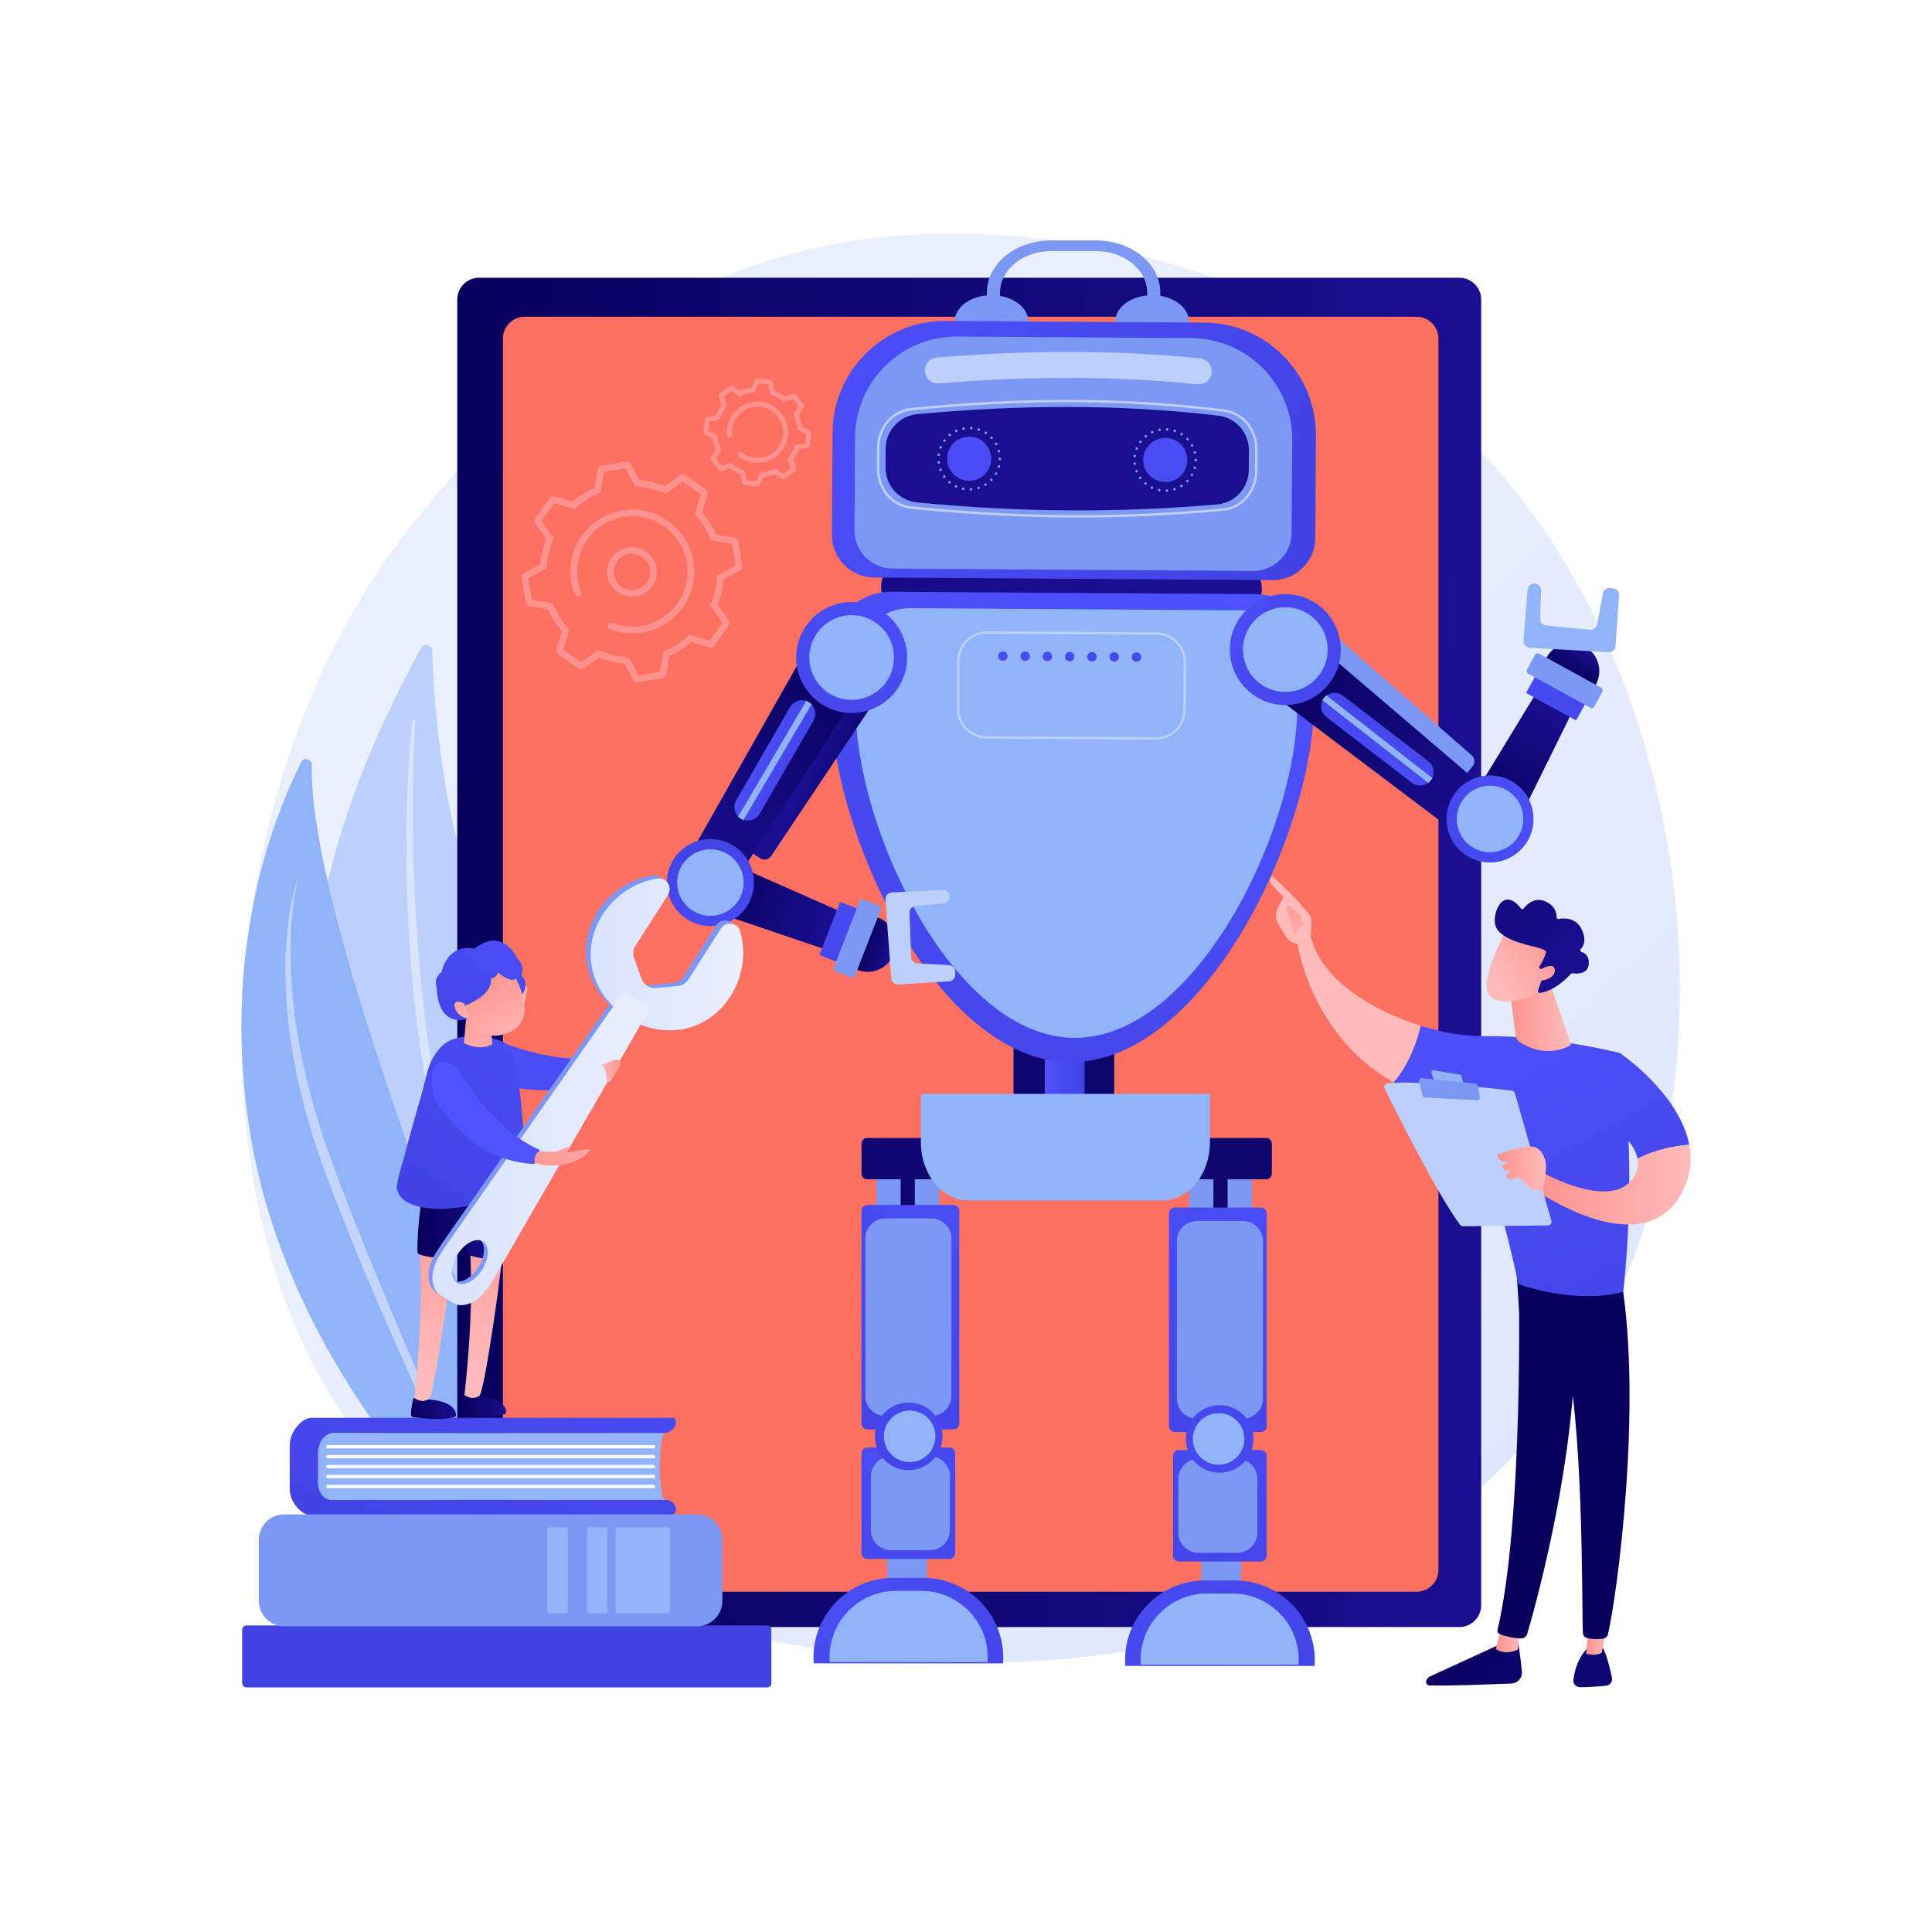 <?xml version="1.0" encoding="utf-8"?>
<!-- Generator: Adobe Illustrator 27.5.0, SVG Export Plug-In . SVG Version: 6.00 Build 0)  -->
<svg version="1.1" xmlns="http://www.w3.org/2000/svg" xmlns:xlink="http://www.w3.org/1999/xlink" x="0px" y="0px"
	 viewBox="0 0 3710 3710" style="enable-background:new 0 0 3710 3710;" xml:space="preserve">
<g id="Background">
	<g>
		<g>
			<rect style="fill:#FFFFFF;" width="3710" height="3710"/>
		</g>
	</g>
</g>
<g id="Illustration">
	<g>
		<linearGradient id="SVGID_1_" gradientUnits="userSpaceOnUse" x1="3478.153" y1="3640.179" x2="1531.123" y2="1567.534">
			<stop  offset="0" style="stop-color:#DAE3FE"/>
			<stop  offset="1" style="stop-color:#E9EFFD"/>
		</linearGradient>
		<path style="fill:url(#SVGID_1_);" d="M2893.559,2808.643c-71.876,74.088-136.189,117.639-185.429,150.517
			c-480.227,320.652-1029.179,228.232-1198.901,196.643c-273.826-50.965-504.973-86.918-703.57-266.342
			c-451.272-407.706-429.323-1258.211-84.496-1785.062c40.886-62.469,385.19-572.835,935.331-644.75
			c13.456-1.759,23.495-2.761,32.289-3.692c85.105-9.011,612.487-56.568,1042.513,303.709
			c61.556,51.572,160.618,144.594,252.48,286.468C3319.668,1564.891,3320.732,2368.329,2893.559,2808.643z"/>
		<g>
			<g>
				<path style="fill:#BDD0FB;" d="M809.289,1243.576c5.015-9.109,20.412-4.775,20.743,5.851
					c3.202,102.734,20.626,372.607,114.546,542.386c152.923,276.44,199.57,662.046,16.399,796.71
					C960.976,2588.524,262.944,2236.157,809.289,1243.576z"/>
				<path style="opacity:0.43;fill:#FFFFFF;" d="M797.471,1384.977c-0.241,2.167-0.456,5.308-0.667,8.063l-0.522,8.555
					l-0.832,17.146c-0.508,11.436-0.964,22.879-1.334,34.326c-0.733,22.893-1.07,45.798-1.268,68.701
					c-0.393,45.802-0.066,91.607,1.36,137.372c2.845,91.527,8.956,182.918,19.245,273.816c5.43,45.412,11.537,90.734,19.11,135.821
					c7.777,45.042,16.565,89.903,26.953,134.408l8.233,33.263c1.423,5.532,2.674,11.113,4.235,16.604l4.612,16.499l4.565,16.518
					l2.281,8.261l2.529,8.183l10.108,32.749l10.976,32.47c1.892,5.391,3.552,10.874,5.635,16.192l6.097,16.021
					c7.81,21.508,17.086,42.4,25.824,63.574l0.049,0.119c0.571,1.383-0.089,2.969-1.472,3.541c-1.334,0.55-2.855-0.048-3.476-1.329
					l-14.99-31.095c-5.13-10.322-9.315-21.044-13.92-31.599l-6.78-15.891c-2.311-5.278-4.199-10.717-6.318-16.071
					c-4.08-10.766-8.381-21.463-12.283-32.301c-15.419-43.425-28.524-87.635-40.107-132.232
					c-11.187-44.694-20.684-89.79-28.795-135.124c-7.751-45.394-14.356-90.973-19.493-136.715
					c-5.064-45.746-9.015-91.603-11.702-137.529c-0.611-11.484-1.35-22.962-1.859-34.449l-1.469-34.464l-0.904-34.481l-0.508-34.484
					c-0.39-45.978-0.03-91.958,1.697-137.893c0.98-22.965,2.106-45.921,3.625-68.854c0.782-11.466,1.568-22.93,2.562-34.385
					l1.624-17.179l0.918-8.591c0.396-2.948,0.581-5.532,1.251-9.032c0.277-1.452,1.68-2.405,3.133-2.128
					c1.38,0.264,2.311,1.545,2.159,2.917L797.471,1384.977z"/>
			</g>
			<g>
				<path style="fill:#91B3FA;" d="M922.986,2969.873c0,0,77.017-164.978-16.876-428.67
					c-87.116-244.661-312.209-823.919-307.435-1071.838c0.212-10.983-14.85-16.177-19.65-6.75
					c-51.488,101.121-159.111,366.646-96.503,726.04C563.26,2652.114,922.986,2969.873,922.986,2969.873z"/>
				<path style="opacity:0.45;fill:#FFFFFF;" d="M572.471,1687.423c-3.651,12.852-5.707,26.108-7.853,39.256l-2.634,19.833
					l-1.826,19.918c-0.746,6.617-0.845,13.303-1.284,19.945c-0.271,6.658-0.924,13.283-0.852,19.955l-0.211,19.973
					c-0.01,3.327-0.125,6.651-0.049,9.979l0.29,9.981c0.436,13.305,0.521,26.604,1.776,39.868
					c1.099,13.262,1.67,26.543,3.456,39.739l2.294,19.813c0.829,6.595,1.35,13.224,2.568,19.77l6.434,39.358
					c2.393,13.072,5.298,26.057,7.919,39.082c1.377,6.501,2.618,13.029,4.103,19.506l4.952,19.321
					c3.36,12.862,6.47,25.786,10.029,38.589l11.527,38.185l5.747,19.093l6.635,18.816l13.28,37.622
					c9.21,25,18.875,49.977,28.395,74.93c9.88,24.832,19.4,49.804,29.58,74.521l15,37.181l15.254,37.087
					c10.118,24.744,20.618,49.342,30.987,73.997l31.234,73.953c10.458,24.649,20.909,49.304,31.03,74.133
					c5.15,12.369,10.147,24.819,15.112,37.282c2.469,6.239,5.037,12.428,7.424,18.705l7.081,18.861
					c4.846,12.512,9.104,25.292,13.58,37.96c2.304,6.307,4.209,12.778,6.255,19.187c1.984,6.432,4.12,12.808,5.975,19.281
					c7.44,25.893,13.323,52.315,16.304,79.152c0.149,1.355-0.828,2.576-2.182,2.727c-1.287,0.144-2.456-0.73-2.697-1.979
					l-0.026-0.132l-3.763-19.573l-0.937-4.885c-0.353-1.621-0.825-3.22-1.231-4.831l-2.529-9.646
					c-3.034-12.924-7.381-25.54-11.25-38.246c-2.08-6.317-4.443-12.555-6.648-18.834c-2.271-6.26-4.39-12.561-6.922-18.738
					c-4.928-12.395-9.616-24.855-14.921-37.117c-5.173-12.301-10.296-24.617-15.647-36.866
					c-5.275-12.268-10.583-24.525-16.053-36.731l-32.664-73.314l-32.624-73.423c-10.639-24.591-21.391-49.134-31.782-73.844
					c-21.189-49.243-41.052-99.067-60.676-148.972l-14.386-37.561c-4.694-12.577-9.774-24.934-14.059-37.724l-13.122-38.224
					l-6.546-19.113l-5.665-19.405l-11.296-38.812c-3.357-13.049-6.259-26.225-9.408-39.325l-4.635-19.672
					c-1.377-6.595-2.509-13.245-3.776-19.864l-3.704-19.875c-1.152-6.64-2.664-13.212-3.463-19.912
					c-8.13-53.3-12.243-107.242-11.194-161.105l0.116-10.095c0.046-3.364,0.366-6.726,0.535-10.088l1.231-20.154
					c0.271-6.721,1.268-13.404,1.882-20.1c0.795-6.683,1.185-13.397,2.344-20.037c3.634-26.631,8.893-53.143,17.608-78.559
					c0.053-0.159,0.228-0.244,0.386-0.19c0.155,0.053,0.238,0.216,0.195,0.371L572.471,1687.423z"/>
			</g>
		</g>
		<g>
			
				<linearGradient id="SVGID_00000007422125653720179450000000230753537453130663_" gradientUnits="userSpaceOnUse" x1="939.179" y1="3983.851" x2="959.107" y2="5974.988" gradientTransform="matrix(0 -1 1 0 -3118.239 2777.994)">
				<stop  offset="0" style="stop-color:#09005D"/>
				<stop  offset="1" style="stop-color:#1A0F91"/>
			</linearGradient>
			<path style="fill:url(#SVGID_00000007422125653720179450000000230753537453130663_);" d="M2844.299,575.182V3082.52
				c0,23.021-18.836,41.857-41.857,41.857H919.918c-23.021,0-41.857-18.836-41.857-41.857V575.182
				c0-23.021,18.836-41.857,41.857-41.857h1882.524C2825.463,533.325,2844.299,552.161,2844.299,575.182z"/>
			
				<linearGradient id="SVGID_00000018214851388467108160000011705700973243100305_" gradientUnits="userSpaceOnUse" x1="3110.295" y1="-881.305" x2="2788.85" y2="-181.384">
				<stop  offset="0" style="stop-color:#FF928E"/>
				<stop  offset="1" style="stop-color:#FE7062"/>
			</linearGradient>
			<path style="fill:url(#SVGID_00000018214851388467108160000011705700973243100305_);" d="M2762.179,650.144v2364.665
				c0,23.021-18.836,41.857-41.857,41.857H1007.609c-23.021,0-41.857-18.836-41.857-41.857V650.144
				c0-23.021,18.836-41.857,41.857-41.857h1712.712C2743.343,608.287,2762.179,627.122,2762.179,650.144z"/>
		</g>
		<g>
			<g>
				<g>
					
						<linearGradient id="SVGID_00000044893667896668448510000003042291093651952311_" gradientUnits="userSpaceOnUse" x1="1734.233" y1="2155.566" x2="1749.877" y2="2502.353">
						<stop  offset="0" style="stop-color:#09005D"/>
						<stop  offset="1" style="stop-color:#1A0F91"/>
					</linearGradient>
					<path style="fill:url(#SVGID_00000044893667896668448510000003042291093651952311_);" d="M1778.097,2388.074h-75.008
						c-6.267,0-11.394-5.127-11.394-11.394v-160.256c0-6.267,5.127-11.394,11.394-11.394h75.008c6.267,0,11.394,5.127,11.394,11.394
						v160.256C1789.491,2382.947,1784.364,2388.074,1778.097,2388.074z"/>
					<path style="fill:#7D97F4;" d="M1745.136,3104.821h-6.453c-19.256,0-35.011-15.755-35.011-35.011v-224.907
						c0-19.256,15.755-35.011,35.011-35.011h6.453c19.256,0,35.011,15.755,35.011,35.011v224.907
						C1780.147,3089.066,1764.392,3104.821,1745.136,3104.821z"/>
					<path style="fill:#7D97F4;" d="M1709.052,2472.264h-5.795c-11.272,0-20.495-9.223-20.495-20.495V2240.94
						c0-11.272,9.223-20.495,20.495-20.495h5.795c11.272,0,20.495,9.223,20.495,20.495v210.829
						C1729.547,2463.041,1720.324,2472.264,1709.052,2472.264z"/>
					<path style="fill:#7D97F4;" d="M1783.045,2475.462h-5.795c-11.272,0-20.495-9.223-20.495-20.495v-210.828
						c0-11.272,9.223-20.495,20.495-20.495h5.795c11.272,0,20.495,9.223,20.495,20.495v210.828
						C1803.539,2466.239,1794.317,2475.462,1783.045,2475.462z"/>
					
						<linearGradient id="SVGID_00000029013593377585524060000010810936381642943879_" gradientUnits="userSpaceOnUse" x1="1466.005" y1="2808.038" x2="1920.881" y2="3386.33">
						<stop  offset="0" style="stop-color:#4F52FF"/>
						<stop  offset="1" style="stop-color:#4042E2"/>
					</linearGradient>
					<path style="fill:url(#SVGID_00000029013593377585524060000010810936381642943879_);" d="M1926.088,3194.153
						c0.283-3.775,0.43-7.586,0.43-11.43v0c0-83.968-68.701-152.67-152.669-152.67h-59.039c-83.968,0-152.669,68.701-152.669,152.67
						v0c0,3.844,0.147,7.655,0.43,11.43H1926.088z"/>
					<path style="fill:#91B3FA;" d="M1896.349,3191.834c0.236-3.147,0.359-6.325,0.359-9.53v0
						c0-70.01-57.281-127.291-127.291-127.291h-49.224c-70.01,0-127.291,57.281-127.291,127.291v0c0,3.205,0.123,6.383,0.359,9.53
						H1896.349z"/>
					
						<linearGradient id="SVGID_00000158726006552421707450000009386512641384075691_" gradientUnits="userSpaceOnUse" x1="2028.139" y1="1937.35" x2="1570.9" y2="2904.586">
						<stop  offset="0" style="stop-color:#4F52FF"/>
						<stop  offset="1" style="stop-color:#4042E2"/>
					</linearGradient>
					<path style="fill:url(#SVGID_00000158726006552421707450000009386512641384075691_);" d="M1830.749,2744.929h-164.991
						c-6.267,0-11.394-5.127-11.394-11.394v-408.241c0-6.267,5.127-11.394,11.394-11.394h164.991
						c6.267,0,11.394,5.127,11.394,11.394v408.241C1842.143,2739.802,1837.016,2744.929,1830.749,2744.929z"/>
					<path style="fill:#7D97F4;" d="M1788.473,2719.149h-88.287c-21.183,0-38.514-17.331-38.514-38.514v-302.439
						c0-21.183,17.331-38.514,38.514-38.514h88.287c21.183,0,38.514,17.332,38.514,38.514v302.439
						C1826.987,2701.817,1809.656,2719.149,1788.473,2719.149z"/>
					
						<linearGradient id="SVGID_00000169538104344547149850000007000461012583747479_" gradientUnits="userSpaceOnUse" x1="1477.847" y1="2325.964" x2="1973.855" y2="3369.543">
						<stop  offset="0" style="stop-color:#4F52FF"/>
						<stop  offset="1" style="stop-color:#4042E2"/>
					</linearGradient>
					<path style="fill:url(#SVGID_00000169538104344547149850000007000461012583747479_);" d="M1822.899,2993.63h-157.141
						c-6.267,0-11.394-5.127-11.394-11.394v-191.212c0-6.267,5.127-11.394,11.394-11.394h157.141
						c6.267,0,11.394,5.127,11.394,11.394v191.212C1834.293,2988.502,1829.166,2993.63,1822.899,2993.63z"/>
					<path style="fill:#7D97F4;" d="M1785.599,2976.853h-74.689c-21.183,0-38.514-17.332-38.514-38.514V2834.92
						c0-21.183,17.331-38.514,38.514-38.514h74.689c21.183,0,38.515,17.332,38.515,38.514v103.419
						C1824.113,2959.522,1806.782,2976.853,1785.599,2976.853z"/>
					
						<linearGradient id="SVGID_00000104689151772812949940000016724954265718088888_" gradientUnits="userSpaceOnUse" x1="1971.652" y1="2407.899" x2="1630.247" y2="2935.217">
						<stop  offset="0" style="stop-color:#4F52FF"/>
						<stop  offset="1" style="stop-color:#4042E2"/>
					</linearGradient>
					
						<circle style="fill:url(#SVGID_00000104689151772812949940000016724954265718088888_);" cx="1744.853" cy="2758.202" r="64.913"/>
					<circle style="fill:#91B3FA;" cx="1746.81" cy="2758.202" r="49.474"/>
				</g>
				<g>
					
						<linearGradient id="SVGID_00000124874034548588965380000018186651496746262206_" gradientUnits="userSpaceOnUse" x1="2332.287" y1="2178.67" x2="2347.931" y2="2525.457">
						<stop  offset="0" style="stop-color:#09005D"/>
						<stop  offset="1" style="stop-color:#1A0F91"/>
					</linearGradient>
					<path style="fill:url(#SVGID_00000124874034548588965380000018186651496746262206_);" d="M2376.151,2411.178h-75.008
						c-6.267,0-11.394-5.127-11.394-11.394v-160.256c0-6.267,5.127-11.394,11.394-11.394h75.008c6.267,0,11.394,5.127,11.394,11.394
						v160.256C2387.545,2406.051,2382.417,2411.178,2376.151,2411.178z"/>
					<path style="fill:#7D97F4;" d="M2341.765,3109.804h6.453c19.256,0,35.011-15.755,35.011-35.011v-224.907
						c0-19.256-15.755-35.011-35.011-35.011h-6.453c-19.256,0-35.011,15.755-35.011,35.011v224.907
						C2306.754,3094.049,2322.509,3109.804,2341.765,3109.804z"/>
					<path style="fill:#7D97F4;" d="M2377.849,2477.247h5.795c11.272,0,20.495-9.222,20.495-20.495v-210.829
						c0-11.272-9.223-20.495-20.495-20.495h-5.795c-11.272,0-20.495,9.223-20.495,20.495v210.829
						C2357.354,2468.024,2366.576,2477.247,2377.849,2477.247z"/>
					<path style="fill:#7D97F4;" d="M2303.856,2480.445h5.795c11.272,0,20.495-9.223,20.495-20.495v-210.828
						c0-11.272-9.223-20.495-20.495-20.495h-5.795c-11.272,0-20.495,9.223-20.495,20.495v210.828
						C2283.362,2471.223,2292.584,2480.445,2303.856,2480.445z"/>
					
						<linearGradient id="SVGID_00000065060204335198873350000016289058780067766449_" gradientUnits="userSpaceOnUse" x1="1909.188" y1="2786.455" x2="2554.475" y2="3340.062">
						<stop  offset="0" style="stop-color:#4F52FF"/>
						<stop  offset="1" style="stop-color:#4042E2"/>
					</linearGradient>
					<path style="fill:url(#SVGID_00000065060204335198873350000016289058780067766449_);" d="M2160.813,3199.136
						c-0.283-3.775-0.43-7.586-0.43-11.43v0c0-83.968,68.701-152.669,152.669-152.669h59.039
						c83.968,0,152.669,68.701,152.669,152.669v0c0,3.844-0.147,7.655-0.43,11.43H2160.813z"/>
					<path style="fill:#91B3FA;" d="M2190.552,3196.818c-0.236-3.147-0.359-6.325-0.359-9.53v0
						c0-70.01,57.281-127.291,127.291-127.291h49.224c70.01,0,127.291,57.281,127.291,127.291v0c0,3.205-0.123,6.383-0.359,9.53
						H2190.552z"/>
					
						<linearGradient id="SVGID_00000160901853473691975430000010232738273681715901_" gradientUnits="userSpaceOnUse" x1="2588.579" y1="2026.725" x2="2137.944" y2="2942.075">
						<stop  offset="0" style="stop-color:#4F52FF"/>
						<stop  offset="1" style="stop-color:#4042E2"/>
					</linearGradient>
					<path style="fill:url(#SVGID_00000160901853473691975430000010232738273681715901_);" d="M2256.152,2749.913h164.99
						c6.267,0,11.394-5.127,11.394-11.394v-408.241c0-6.267-5.127-11.394-11.394-11.394h-164.99
						c-6.267,0-11.394,5.127-11.394,11.394v408.241C2244.758,2744.785,2249.885,2749.913,2256.152,2749.913z"/>
					<path style="fill:#7D97F4;" d="M2298.428,2724.132h88.287c21.183,0,38.514-17.332,38.514-38.514v-302.439
						c0-21.183-17.332-38.514-38.514-38.514h-88.287c-21.183,0-38.514,17.332-38.514,38.514v302.439
						C2259.914,2706.801,2277.245,2724.132,2298.428,2724.132z"/>
					
						<linearGradient id="SVGID_00000038382534960338599960000007586871280970028950_" gradientUnits="userSpaceOnUse" x1="2068.365" y1="2224.125" x2="2564.373" y2="3267.704" gradientTransform="matrix(-1 0 0 1 4728.191 0)">
						<stop  offset="0" style="stop-color:#4F52FF"/>
						<stop  offset="1" style="stop-color:#4042E2"/>
					</linearGradient>
					<path style="fill:url(#SVGID_00000038382534960338599960000007586871280970028950_);" d="M2264.002,2998.613h157.14
						c6.267,0,11.394-5.127,11.394-11.394v-191.212c0-6.267-5.127-11.394-11.394-11.394h-157.14
						c-6.267,0-11.394,5.127-11.394,11.394v191.212C2252.608,2993.486,2257.735,2998.613,2264.002,2998.613z"/>
					<path style="fill:#7D97F4;" d="M2301.302,2981.837h74.689c21.183,0,38.514-17.332,38.514-38.514v-103.419
						c0-21.183-17.332-38.514-38.514-38.514h-74.689c-21.183,0-38.515,17.332-38.515,38.514v103.419
						C2262.788,2964.505,2280.119,2981.837,2301.302,2981.837z"/>
					
						<linearGradient id="SVGID_00000094605004297040222380000017619960705214247086_" gradientUnits="userSpaceOnUse" x1="2543.976" y1="3107.956" x2="2267.291" y2="2503.564" gradientTransform="matrix(-1 0 0 1 4728.191 0)">
						<stop  offset="0" style="stop-color:#4F52FF"/>
						<stop  offset="1" style="stop-color:#4042E2"/>
					</linearGradient>
					
						<circle style="fill:url(#SVGID_00000094605004297040222380000017619960705214247086_);" cx="2342.048" cy="2763.185" r="64.913"/>
					<circle style="fill:#91B3FA;" cx="2340.091" cy="2763.185" r="49.474"/>
				</g>
				<g>
					
						<linearGradient id="SVGID_00000165233707260162848090000018386063200698275751_" gradientUnits="userSpaceOnUse" x1="2324.383" y1="2673.671" x2="1549.848" y2="981.775">
						<stop  offset="0" style="stop-color:#09005D"/>
						<stop  offset="1" style="stop-color:#1A0F91"/>
					</linearGradient>
					<path style="fill:url(#SVGID_00000165233707260162848090000018386063200698275751_);" d="M2128.259,2218.581h-170.648
						c-6.267,0-11.394-5.127-11.394-11.394v-296.622c0-6.267,5.127-11.394,11.394-11.394h170.648
						c6.267,0,11.394,5.127,11.394,11.394v296.622C2139.653,2213.453,2134.526,2218.581,2128.259,2218.581z"/>
					
						<linearGradient id="SVGID_00000178908537280807669960000013883306141856673166_" gradientUnits="userSpaceOnUse" x1="2006.282" y1="2057.565" x2="2082.758" y2="2057.565">
						<stop  offset="0" style="stop-color:#4F52FF"/>
						<stop  offset="1" style="stop-color:#4042E2"/>
					</linearGradient>
					<path style="fill:url(#SVGID_00000178908537280807669960000013883306141856673166_);" d="M2072.401,2205.03h-55.761
						c-5.697,0-10.358-4.661-10.358-10.358v-274.215c0-5.697,4.661-10.358,10.358-10.358h55.761c5.697,0,10.357,4.661,10.357,10.358
						v274.215C2082.758,2200.369,2078.097,2205.03,2072.401,2205.03z"/>
				</g>
				<g>
					
						<linearGradient id="SVGID_00000127033314573804674690000004097541761001285774_" gradientUnits="userSpaceOnUse" x1="2352.617" y1="2889.584" x2="1515.174" y2="1060.271">
						<stop  offset="0" style="stop-color:#09005D"/>
						<stop  offset="1" style="stop-color:#1A0F91"/>
					</linearGradient>
					<path style="fill:url(#SVGID_00000127033314573804674690000004097541761001285774_);" d="M2431.521,2264.482h-766.422
						c-5.928,0-10.734-4.806-10.734-10.734v-57.787c0-5.928,4.806-10.734,10.734-10.734h766.422c5.928,0,10.734,4.806,10.734,10.734
						v57.787C2442.255,2259.676,2437.449,2264.482,2431.521,2264.482z"/>
					<path style="fill:#91B3FA;" d="M1768.333,2100.567v92.761c0,61.525,40.955,111.864,91.011,111.864h373.118
						c50.056,0,91.011-50.339,91.011-111.864v-92.761H1768.333z"/>
				</g>
			</g>
			<g>
				<path style="fill:#7D97F4;" d="M1920.366,608.133V561.79c0-43.88,43.981-79.579,98.04-79.579h86.389
					c54.059,0,98.04,35.698,98.04,79.579v46.344h25.296V561.79c0-55.202-55.328-100.111-123.336-100.111h-86.389
					c-68.007,0-123.336,44.91-123.336,100.111v46.344H1920.366z"/>
				<ellipse style="fill:#7D97F4;" cx="1903.941" cy="617.488" rx="70.742" ry="50.621"/>
				<ellipse style="fill:#7D97F4;" cx="2212.305" cy="617.488" rx="70.742" ry="50.621"/>
			</g>
			
				<linearGradient id="SVGID_00000021108725990515050740000008472166354593160088_" gradientUnits="userSpaceOnUse" x1="1752.639" y1="277.885" x2="2280.448" y2="1284.221" gradientTransform="matrix(1 0.006 -0.006 1 -187.507 -118.352)">
				<stop  offset="0" style="stop-color:#09005D"/>
				<stop  offset="1" style="stop-color:#1A0F91"/>
			</linearGradient>
			<path style="fill:url(#SVGID_00000021108725990515050740000008472166354593160088_);" d="M2371.964,1181.392l-629.376-4.081
				c-28.016-0.181-50.79-23.253-50.608-51.269l0,0c0.181-28.016,23.253-50.79,51.269-50.609l629.375,4.081
				c28.016,0.182,50.79,23.253,50.609,51.269l0,0C2423.051,1158.8,2399.98,1181.574,2371.964,1181.392z"/>
			
				<linearGradient id="SVGID_00000166634242784939902290000007014683459610657204_" gradientUnits="userSpaceOnUse" x1="1329.861" y1="469.714" x2="2519.282" y2="1156.562">
				<stop  offset="0" style="stop-color:#4F52FF"/>
				<stop  offset="1" style="stop-color:#4042E2"/>
			</linearGradient>
			<path style="fill:url(#SVGID_00000166634242784939902290000007014683459610657204_);" d="M2313.14,619.53l-497.655-3.227
				c-118.404-0.767-215.908,95.48-216.676,213.884l-1.278,197.117c-0.289,44.628,35.988,81.38,80.617,81.67l765.929,4.966
				c44.629,0.289,81.38-35.988,81.67-80.617l1.278-197.116C2527.792,717.802,2431.544,620.298,2313.14,619.53z"/>
			<path style="fill:#7D97F4;" d="M2287.989,649.168l-450.091-2.919c-107.088-0.694-195.272,86.355-195.967,193.442l-1.156,178.277
				c-0.262,40.363,32.548,73.602,72.912,73.864l692.725,4.491c40.364,0.262,73.602-32.549,73.864-72.912l1.156-178.276
				C2482.125,738.047,2395.077,649.863,2287.989,649.168z"/>
			
				<linearGradient id="SVGID_00000001644164351071018710000008217485830483150467_" gradientUnits="userSpaceOnUse" x1="2296.512" y1="966.321" x2="1532.579" y2="2311.655">
				<stop  offset="0" style="stop-color:#4F52FF"/>
				<stop  offset="1" style="stop-color:#4042E2"/>
			</linearGradient>
			<path style="fill:url(#SVGID_00000001644164351071018710000008217485830483150467_);" d="M2410.842,1140.891l-699.812-4.537
				c-62.811-0.407-114.535,50.65-114.943,113.462l-0.595,91.816c-1.655,255.259,204.341,696.383,459.601,698.038h0.001
				c255.259,1.656,466.959-436.761,468.614-692.02l0.595-91.817C2524.71,1193.023,2473.653,1141.299,2410.842,1140.891z"/>
			<path style="fill:#91B3FA;" d="M2387.874,1172.015l-639.246-4.145c-57.375-0.372-104.623,46.267-104.995,103.643l-0.543,83.87
				c-1.512,233.167,186.656,636.115,419.825,637.627h0.001c233.168,1.512,426.546-398.961,428.058-632.129l0.544-83.871
				C2491.888,1219.635,2445.249,1172.387,2387.874,1172.015z"/>
			<g>
				
					<linearGradient id="SVGID_00000037684224910327251390000016524696720887510184_" gradientUnits="userSpaceOnUse" x1="2585.224" y1="-1082.857" x2="2382.409" y2="-339.202">
					<stop  offset="0" style="stop-color:#09005D"/>
					<stop  offset="1" style="stop-color:#1A0F91"/>
				</linearGradient>
				<path style="fill:url(#SVGID_00000037684224910327251390000016524696720887510184_);" d="M2398.028,902.443
					c-0.223,34.444-26.562,63.184-60.876,66.19c-185.728,16.271-378.279,15.548-576.39-3.916
					c-34.376-3.378-60.528-32.468-60.304-67.009l0.235-36.211c0.223-34.336,26.427-62.989,60.617-66.163
					c192.75-17.891,385.483-19.993,578.189,2.821c33.724,3.993,58.992,32.878,58.772,66.836L2398.028,902.443z"/>
				<g>
					
						<linearGradient id="SVGID_00000106135617275615586200000007121783883180606628_" gradientUnits="userSpaceOnUse" x1="1997.1" y1="661.334" x2="2175.198" y2="1658.983" gradientTransform="matrix(1 0.006 -0.006 1 -187.507 -118.352)">
						<stop  offset="0" style="stop-color:#4F52FF"/>
						<stop  offset="1" style="stop-color:#4042E2"/>
					</linearGradient>
					<path style="fill:url(#SVGID_00000106135617275615586200000007121783883180606628_);" d="M1903.489,881.123
						c-0.152,23.402-19.245,42.25-42.648,42.098c-23.401-0.152-42.249-19.246-42.097-42.647
						c0.152-23.402,19.246-42.25,42.647-42.098C1884.792,838.628,1903.641,857.722,1903.489,881.123z"/>
					
						<linearGradient id="SVGID_00000086655911335200345050000002026171169158738343_" gradientUnits="userSpaceOnUse" x1="2361.961" y1="596.194" x2="2540.059" y2="1593.843" gradientTransform="matrix(1 0.006 -0.006 1 -187.507 -118.352)">
						<stop  offset="0" style="stop-color:#4F52FF"/>
						<stop  offset="1" style="stop-color:#4042E2"/>
					</linearGradient>
					<path style="fill:url(#SVGID_00000086655911335200345050000002026171169158738343_);" d="M2279.977,883.565
						c-0.152,23.401-19.245,42.249-42.648,42.098c-23.401-0.152-42.249-19.245-42.097-42.647
						c0.152-23.402,19.246-42.25,42.647-42.098C2261.281,841.069,2280.129,860.163,2279.977,883.565z"/>
				</g>
				<g>
					<path style="fill:#7D97F4;" d="M1862.01,939.784c-0.082-1.404,0.967-2.574,2.327-2.656l0,0
						c1.404-0.082,2.574,0.968,2.656,2.372l0,0c0.082,1.358-0.967,2.529-2.371,2.611l0,0c-0.045,0-0.091-0.001-0.135-0.001l0,0
						C1863.173,942.102,1862.048,941.098,1862.01,939.784z M1849.277,941.106c-1.356-0.281-2.207-1.6-1.973-2.956l0,0
						c0.281-1.358,1.6-2.254,2.956-1.973l0,0c1.358,0.281,2.21,1.553,1.975,2.955l0,0c-0.235,1.175-1.283,2.028-2.458,2.021l0,0
						C1849.595,941.152,1849.459,941.107,1849.277,941.106z M1876.605,937.705c-0.401-1.316,0.29-2.715,1.649-3.114l0,0
						c1.317-0.445,2.716,0.29,3.114,1.606l0,0c0.444,1.316-0.289,2.716-1.606,3.158l0,0l0,0l0,0
						c-0.273,0.089-0.542,0.087-0.77,0.086l0,0C1877.907,939.434,1876.96,938.796,1876.605,937.705z M1834.683,936.258
						c-1.263-0.599-1.751-2.094-1.155-3.313l0,0c0.552-1.265,2.048-1.8,3.313-1.201l0,0c1.263,0.596,1.753,2.094,1.155,3.313l0,0
						c-0.413,0.948-1.323,1.44-2.273,1.433l0,0C1835.406,936.487,1835.044,936.441,1834.683,936.258z M1890.27,932.089
						c-0.762-1.183-0.389-2.72,0.792-3.481l0,0c1.137-0.717,2.676-0.345,3.438,0.792l0,0c0.718,1.181,0.389,2.72-0.792,3.482l0,0
						l0,0l0,0c-0.411,0.269-0.909,0.357-1.362,0.353l0,0C1891.531,933.23,1890.718,932.816,1890.27,932.089z M1821.743,927.931
						c-1.038-0.867-1.207-2.454-0.296-3.533l0,0c0.867-1.036,2.453-1.163,3.535-0.296l0,0c1.036,0.869,1.16,2.453,0.293,3.535l0,0
						c-0.501,0.585-1.228,0.896-1.953,0.892l0,0C1822.781,928.526,1822.191,928.343,1821.743,927.931z M1902.056,923.245
						c-0.991-0.957-1.025-2.542-0.068-3.578l0,0c0.957-0.989,2.541-1.025,3.531-0.067l0,0c0.991,0.957,1.025,2.542,0.068,3.533l0,0
						l0,0l0,0c-0.501,0.539-1.137,0.762-1.815,0.758l0,0C1903.137,923.887,1902.551,923.655,1902.056,923.245z M1811.265,916.68
						c-0.808-1.137-0.526-2.677,0.564-3.483l0,0c1.138-0.809,2.721-0.573,3.53,0.565l0,0c0.808,1.137,0.527,2.677-0.61,3.482l0,0
						c-0.411,0.316-0.954,0.494-1.454,0.49l0,0C1812.526,917.729,1811.758,917.362,1811.265,916.68z M1911.322,911.713
						c-1.218-0.687-1.615-2.183-0.975-3.402l0,0c0.689-1.218,2.23-1.615,3.402-0.973l0,0c1.218,0.686,1.661,2.228,0.975,3.402l0,0
						l0,0l0,0c-0.459,0.857-1.322,1.305-2.228,1.298l0,0C1912.135,912.036,1911.683,911.943,1911.322,911.713z M1803.926,903.183
						L1803.926,903.183L1803.926,903.183c-0.49-1.27,0.153-2.761,1.425-3.25l0,0c1.27-0.492,2.717,0.152,3.25,1.423l0,0
						c0.491,1.272-0.153,2.763-1.423,3.252l0,0c-0.319,0.088-0.635,0.177-0.954,0.175l0,0
						C1805.273,904.777,1804.326,904.183,1803.926,903.183z M1917.432,898.259c-1.358-0.325-2.162-1.69-1.791-3.045l0,0
						c0.369-1.311,1.734-2.118,3.045-1.791l0,0c1.355,0.372,2.162,1.734,1.791,3.045l0,0c0,0,0,0,0,0.044l0,0
						c-0.279,1.086-1.325,1.849-2.457,1.841l0,0C1917.838,898.352,1917.613,898.306,1917.432,898.259z M1800.174,888.261
						c-0.173-1.359,0.833-2.622,2.191-2.794l0,0c1.361-0.17,2.622,0.832,2.794,2.191l0,0c0.172,1.361-0.833,2.621-2.192,2.794l0,0
						c-0.09,0-0.226-0.001-0.316-0.002l0,0C1801.428,890.442,1800.346,889.531,1800.174,888.261z M1917.496,881.235
						c0-0.047,0-0.047,0-0.091l0,0c0-0.046,0.001-0.091,0.001-0.181l0,0c0.009-1.36,1.104-2.485,2.508-2.475l0,0
						c1.358,0.009,2.483,1.148,2.473,2.508l0,0c0,0.044,0,0.09-0.001,0.135l0,0c0,0.046,0,0.091-0.001,0.137l0,0
						c-0.009,1.357-1.102,2.483-2.505,2.473l0,0C1918.611,883.732,1917.487,882.592,1917.496,881.235z M1917.497,880.963
						L1917.497,880.963L1917.497,880.963v0.044l0,0C1917.497,880.963,1917.497,881.007,1917.497,880.963z M1802.428,875.688
						c-1.403-0.19-2.345-1.419-2.2-2.778l0,0c0.19-1.401,1.464-2.343,2.82-2.155l0,0c1.358,0.146,2.345,1.419,2.155,2.778l0,0
						c-0.143,1.266-1.235,2.21-2.504,2.202l0,0C1802.609,875.734,1802.519,875.689,1802.428,875.688z M1915.777,866.958
						c-0.354-1.313,0.471-2.712,1.786-3.022l0,0c1.36-0.354,2.715,0.471,3.069,1.787l0,0c0.307,1.359-0.471,2.714-1.833,3.068l0,0
						c-0.226,0.043-0.407,0.042-0.633,0.04l0,0C1917.079,868.824,1916.042,868.092,1915.777,866.958z M1805.511,861.264
						c-1.265-0.508-1.889-1.96-1.383-3.27l0,0c0.506-1.263,1.96-1.888,3.27-1.383l0,0c1.264,0.506,1.889,1.96,1.381,3.27l0,0
						c-0.413,0.948-1.368,1.577-2.365,1.57l0,0C1806.144,861.45,1805.827,861.357,1805.511,861.264z M1910.609,853.84
						L1910.609,853.84c-0.671-1.227-0.208-2.765,0.975-3.39l0,0c1.227-0.671,2.717-0.254,3.39,0.973l0,0l0,0l0,0
						c0.671,1.227,0.252,2.719-0.975,3.39l0,0c-0.408,0.223-0.815,0.311-1.222,0.308l0,0
						C1911.914,855.116,1911.057,854.657,1910.609,853.84z M1812.161,848.084c-1.126-0.867-1.386-2.408-0.565-3.535l0,0
						c0.823-1.08,2.41-1.342,3.49-0.521l0,0c1.127,0.823,1.389,2.364,0.566,3.49l0,0c-0.502,0.676-1.274,1.034-2.043,1.029l0,0
						C1813.111,848.543,1812.568,848.404,1812.161,848.084z M1902.308,842.376L1902.308,842.376
						c-0.944-1.003-0.89-2.588,0.114-3.533l0,0c1.048-0.944,2.63-0.887,3.577,0.114l0,0c0.944,1.003,0.887,2.588-0.114,3.532l0,0
						c-0.503,0.45-1.136,0.671-1.727,0.667l0,0C1903.48,843.153,1902.802,842.923,1902.308,842.376z M1821.833,836.917
						c-0.853-1.047-0.706-2.629,0.341-3.529l0,0c1.091-0.853,2.629-0.708,3.529,0.339l0,0c0.853,1.093,0.708,2.678-0.339,3.531l0,0
						c-0.502,0.403-1.045,0.581-1.636,0.577l0,0C1823.05,837.831,1822.329,837.51,1821.833,836.917z M1891.453,833.34
						L1891.453,833.34c-1.171-0.733-1.479-2.32-0.747-3.447l0,0c0.733-1.171,2.318-1.524,3.445-0.791l0,0l0,0l0,0
						c1.174,0.777,1.526,2.318,0.793,3.492l0,0c-0.502,0.72-1.321,1.123-2.136,1.118l0,0
						C1892.358,833.708,1891.905,833.615,1891.453,833.34z M1833.978,828.53c-0.58-1.273-0.026-2.764,1.2-3.344l0,0
						c1.271-0.58,2.762-0.026,3.341,1.244l0,0c0.582,1.226,0.029,2.717-1.244,3.297l0,0c-0.317,0.18-0.681,0.268-1.043,0.266l0,0
						C1835.282,829.986,1834.381,829.437,1833.978,828.53z M1878.725,827.279L1878.725,827.279
						c-1.311-0.459-2.027-1.868-1.611-3.179l0,0c0.417-1.311,1.826-2.027,3.181-1.564l0,0c0,0,0,0-0.047,0l0,0
						c1.357,0.416,2.073,1.824,1.611,3.135l0,0c-0.325,1.085-1.325,1.758-2.366,1.751l0,0
						C1879.221,827.419,1878.949,827.371,1878.725,827.279z M1847.823,823.411c-0.263-1.359,0.651-2.667,2.01-2.884l0,0
						c1.359-0.263,2.667,0.606,2.93,1.965l0,0c0.219,1.361-0.652,2.669-2.011,2.932l0,0c-0.182,0.043-0.316,0.042-0.498,0.041l0,0
						C1849.122,825.457,1848.04,824.634,1847.823,823.411z M1864.839,824.609L1864.839,824.609
						c-1.357-0.099-2.437-1.283-2.338-2.686l0,0c0.1-1.359,1.285-2.393,2.688-2.337l0,0l0,0l0,0
						c1.357,0.099,2.391,1.282,2.338,2.686l0,0c-0.099,1.313-1.238,2.346-2.507,2.339l0,0
						C1864.93,824.609,1864.886,824.609,1864.839,824.609z"/>
				</g>
				<g>
					<path style="fill:#7D97F4;" d="M2238.292,942.224c-0.081-1.404,0.968-2.574,2.327-2.656l0,0
						c1.405-0.082,2.574,0.967,2.656,2.372l0,0c0.082,1.358-0.967,2.53-2.372,2.611l0,0c-0.044,0-0.091,0-0.135-0.001l0,0
						C2239.456,944.542,2238.33,943.537,2238.292,942.224z M2225.559,943.545c-1.355-0.281-2.207-1.599-1.972-2.956l0,0
						c0.281-1.358,1.6-2.253,2.955-1.973l0,0c1.358,0.281,2.21,1.553,1.975,2.956l0,0c-0.236,1.174-1.282,2.028-2.458,2.02l0,0
						C2225.877,943.592,2225.741,943.547,2225.559,943.545z M2252.887,940.145c-0.401-1.316,0.29-2.716,1.65-3.113l0,0
						c1.316-0.445,2.715,0.289,3.113,1.605l0,0c0.445,1.317-0.289,2.716-1.606,3.158l0,0l0,0l0,0
						c-0.273,0.089-0.542,0.087-0.77,0.086l0,0C2254.189,941.874,2253.242,941.235,2252.887,940.145z M2210.965,938.697
						c-1.263-0.599-1.751-2.094-1.155-3.313l0,0c0.552-1.266,2.048-1.799,3.313-1.201l0,0c1.263,0.596,1.753,2.094,1.155,3.313l0,0
						c-0.413,0.948-1.323,1.44-2.273,1.434l0,0C2211.689,938.927,2211.327,938.881,2210.965,938.697z M2266.552,934.529
						c-0.761-1.183-0.389-2.72,0.792-3.481l0,0c1.137-0.718,2.675-0.345,3.437,0.792l0,0c0.718,1.181,0.389,2.72-0.792,3.482l0,0
						l0,0l0,0c-0.411,0.269-0.909,0.357-1.362,0.354l0,0C2267.813,935.67,2267,935.255,2266.552,934.529z M2198.025,930.371
						c-1.038-0.867-1.207-2.453-0.296-3.533l0,0c0.867-1.036,2.454-1.163,3.536-0.296l0,0c1.036,0.869,1.16,2.453,0.293,3.535l0,0
						c-0.501,0.585-1.229,0.896-1.954,0.892l0,0C2199.063,930.965,2198.474,930.782,2198.025,930.371z M2278.338,925.685
						c-0.991-0.957-1.025-2.543-0.067-3.578l0,0c0.957-0.989,2.54-1.025,3.531-0.068l0,0c0.991,0.957,1.025,2.543,0.068,3.533l0,0
						l0,0l0,0c-0.501,0.539-1.137,0.762-1.816,0.758l0,0C2279.42,926.326,2278.833,926.095,2278.338,925.685z M2187.547,919.12
						c-0.808-1.137-0.526-2.677,0.564-3.483l0,0c1.137-0.809,2.721-0.573,3.53,0.564l0,0c0.808,1.138,0.527,2.677-0.611,3.483l0,0
						c-0.411,0.316-0.954,0.494-1.454,0.49l0,0C2188.808,920.169,2188.04,919.801,2187.547,919.12z M2287.604,914.153
						c-1.218-0.686-1.615-2.184-0.975-3.402l0,0c0.688-1.218,2.23-1.615,3.402-0.973l0,0c1.218,0.687,1.661,2.228,0.974,3.403l0,0
						l0,0l0,0c-0.458,0.857-1.322,1.305-2.228,1.299l0,0C2288.418,914.476,2287.966,914.383,2287.604,914.153z M2180.208,905.623
						L2180.208,905.623L2180.208,905.623c-0.489-1.27,0.153-2.761,1.425-3.25l0,0c1.27-0.491,2.716,0.153,3.25,1.423l0,0
						c0.491,1.272-0.153,2.763-1.423,3.252l0,0c-0.319,0.088-0.636,0.177-0.954,0.175l0,0
						C2181.556,907.217,2180.609,906.622,2180.208,905.623z M2293.714,900.699c-1.358-0.325-2.163-1.69-1.791-3.045l0,0
						c0.369-1.312,1.734-2.118,3.045-1.791l0,0c1.355,0.371,2.162,1.734,1.791,3.045l0,0c0,0,0,0,0,0.045l0,0
						c-0.279,1.086-1.325,1.849-2.457,1.841l0,0C2294.12,900.792,2293.895,900.746,2293.714,900.699z M2176.456,890.701
						c-0.173-1.358,0.833-2.621,2.192-2.794l0,0c1.36-0.17,2.621,0.833,2.793,2.192l0,0c0.173,1.361-0.833,2.621-2.191,2.794l0,0
						c-0.091-0.001-0.225-0.002-0.316-0.002l0,0C2177.711,892.883,2176.629,891.971,2176.456,890.701z M2293.778,883.674
						c0-0.046,0-0.046,0.001-0.09l0,0c0-0.047,0-0.091,0.001-0.181l0,0c0.009-1.36,1.104-2.485,2.508-2.476l0,0
						c1.357,0.009,2.482,1.148,2.473,2.508l0,0c0,0.044,0,0.091,0,0.135l0,0c0,0.046-0.001,0.091-0.001,0.137l0,0
						c-0.009,1.357-1.102,2.482-2.506,2.473l0,0C2294.894,886.171,2293.769,885.032,2293.778,883.674z M2293.78,883.403
						L2293.78,883.403L2293.78,883.403l0,0.044l0,0C2293.78,883.403,2293.78,883.447,2293.78,883.403z M2178.711,878.128
						c-1.403-0.19-2.346-1.419-2.2-2.778l0,0c0.191-1.401,1.463-2.343,2.82-2.155l0,0c1.359,0.146,2.345,1.419,2.156,2.778l0,0
						c-0.143,1.266-1.235,2.21-2.504,2.201l0,0C2178.892,878.174,2178.802,878.129,2178.711,878.128z M2292.06,869.398
						c-0.354-1.313,0.47-2.712,1.786-3.022l0,0c1.36-0.354,2.715,0.471,3.069,1.787l0,0c0.308,1.359-0.471,2.714-1.833,3.068l0,0
						c-0.226,0.043-0.407,0.042-0.633,0.04l0,0C2293.361,871.264,2292.324,870.532,2292.06,869.398z M2181.794,863.704
						c-1.266-0.508-1.889-1.96-1.383-3.27l0,0c0.505-1.264,1.96-1.889,3.27-1.383l0,0c1.264,0.506,1.889,1.96,1.381,3.27l0,0
						c-0.413,0.948-1.367,1.576-2.365,1.57l0,0C2182.427,863.89,2182.109,863.797,2181.794,863.704z M2286.891,856.28
						L2286.891,856.28c-0.671-1.227-0.208-2.765,0.975-3.39l0,0c1.227-0.671,2.717-0.255,3.39,0.973l0,0l0,0l0,0
						c0.67,1.227,0.252,2.719-0.975,3.39l0,0c-0.408,0.223-0.816,0.311-1.223,0.308l0,0
						C2288.196,857.555,2287.34,857.097,2286.891,856.28z M2188.444,850.523c-1.127-0.867-1.386-2.408-0.565-3.534l0,0
						c0.823-1.08,2.41-1.342,3.49-0.522l0,0c1.127,0.823,1.388,2.364,0.565,3.49l0,0c-0.501,0.676-1.274,1.033-2.043,1.028l0,0
						C2189.393,850.983,2188.851,850.845,2188.444,850.523z M2278.591,844.816L2278.591,844.816
						c-0.944-1.003-0.89-2.588,0.114-3.533l0,0c1.047-0.944,2.63-0.887,3.577,0.114l0,0c0.944,1.003,0.887,2.588-0.114,3.532l0,0
						c-0.503,0.45-1.136,0.672-1.726,0.667l0,0C2279.762,845.593,2279.085,845.363,2278.591,844.816z M2198.115,839.357
						c-0.853-1.047-0.705-2.629,0.342-3.529l0,0c1.091-0.852,2.629-0.708,3.529,0.339l0,0c0.854,1.093,0.708,2.678-0.339,3.531l0,0
						c-0.502,0.404-1.045,0.581-1.635,0.578l0,0C2199.333,840.271,2198.612,839.95,2198.115,839.357z M2267.736,835.779
						L2267.736,835.779c-1.172-0.733-1.48-2.32-0.747-3.447l0,0c0.732-1.172,2.318-1.524,3.445-0.791l0,0l0,0l0,0
						c1.173,0.776,1.526,2.318,0.793,3.492l0,0c-0.502,0.72-1.32,1.123-2.136,1.118l0,0
						C2268.64,836.148,2268.188,836.055,2267.736,835.779z M2210.26,830.97c-0.58-1.273-0.026-2.764,1.2-3.344l0,0
						c1.271-0.58,2.762-0.026,3.342,1.244l0,0c0.582,1.227,0.029,2.717-1.244,3.297l0,0c-0.318,0.179-0.68,0.268-1.043,0.265l0,0
						C2211.564,832.426,2210.663,831.877,2210.26,830.97z M2255.007,829.718L2255.007,829.718c-1.311-0.459-2.027-1.868-1.611-3.178
						l0,0c0.417-1.311,1.826-2.027,3.18-1.565l0,0c0,0,0,0-0.046,0l0,0c1.357,0.416,2.073,1.824,1.611,3.135l0,0
						c-0.325,1.085-1.324,1.758-2.366,1.751l0,0C2255.504,829.859,2255.232,829.811,2255.007,829.718z M2224.105,825.85
						c-0.263-1.359,0.652-2.667,2.01-2.883l0,0c1.359-0.263,2.667,0.606,2.93,1.964l0,0c0.219,1.361-0.652,2.669-2.011,2.932l0,0
						c-0.181,0.043-0.317,0.042-0.498,0.041l0,0C2225.405,827.897,2224.323,827.074,2224.105,825.85z M2241.122,827.049
						L2241.122,827.049c-1.357-0.1-2.437-1.283-2.337-2.686l0,0c0.099-1.359,1.284-2.392,2.688-2.337l0,0l0,0l0,0
						c1.356,0.099,2.391,1.282,2.337,2.686l0,0c-0.099,1.312-1.238,2.347-2.507,2.339l0,0
						C2241.212,827.049,2241.168,827.049,2241.122,827.049z"/>
				</g>
			</g>
			<path style="fill:#BDD0FB;" d="M1800.696,736.288c-12.759-0.083-23.565-9.905-24.63-22.864
				c-1.127-13.709,9.073-25.734,22.779-26.862c181.116-14.893,346.553-14.342,505.754,1.686
				c13.685,1.375,23.662,13.587,22.284,27.271c-1.378,13.686-13.543,23.671-27.271,22.284
				c-156.152-15.715-318.617-16.24-496.684-1.6C1802.177,736.265,1801.434,736.292,1800.696,736.288z"/>
			<g>
				<path style="fill:#BDD0FB;" d="M2052.254,993.717c-100.635-0.653-202.04-6.296-303.554-16.93
					c-37.218-3.898-65.09-36.996-64.83-76.987l0.261-40.353c0.257-39.681,28.301-72.385,65.233-76.072
					c217.822-21.741,414.836-20.802,602.308,2.875c36.276,4.582,63.443,37.593,63.189,76.79l-0.271,41.735
					c-0.259,39.89-28.424,72.61-65.516,76.103C2251.386,990.086,2152.201,994.365,2052.254,993.717z M2066.359,772.49
					c-101.134-0.656-206.154,4.529-316.531,15.549c-34.54,3.446-60.769,34.159-61.01,71.439l-0.261,40.353
					c-0.244,37.569,25.821,68.65,60.634,72.298c202.025,21.158,403.708,22.532,599.445,4.086
					c34.684-3.269,61.024-33.994,61.267-71.47l0.271-41.735c0.239-36.826-25.163-67.828-59.089-72.111
					C2258.939,779.259,2164.478,773.126,2066.359,772.49z"/>
			</g>
			<g>
				<path style="fill:#BDD0FB;" d="M2219.856,1420.394l-326.008-2.114c-31.208-0.203-56.434-25.757-56.231-56.965l0.602-92.822
					c0.202-31.209,25.757-56.434,56.965-56.232l326.007,2.114c31.209,0.203,56.434,25.757,56.231,56.965l-0.602,92.822
					C2276.619,1395.371,2251.064,1420.596,2219.856,1420.394z M1895.155,1216.789c-28.713-0.186-52.222,23.021-52.408,51.733
					l-0.602,92.821c-0.186,28.713,23.02,52.223,51.733,52.409l326.007,2.114c28.713,0.186,52.222-23.02,52.409-51.733l0.602-92.821
					c0.186-28.713-23.021-52.222-51.733-52.408L1895.155,1216.789z"/>
			</g>
			<g>
				
					<linearGradient id="SVGID_00000093178201336825440660000014052851910520532661_" gradientUnits="userSpaceOnUse" x1="1779.675" y1="1028.277" x2="2585.643" y2="1819.528" gradientTransform="matrix(1 0.006 -0.006 1 -187.507 -118.352)">
					<stop  offset="0" style="stop-color:#4F52FF"/>
					<stop  offset="1" style="stop-color:#4042E2"/>
				</linearGradient>
				<path style="fill:url(#SVGID_00000093178201336825440660000014052851910520532661_);" d="M1925.741,1269.06
					c-0.588-0.004-1.176-0.054-1.763-0.193c-0.587-0.094-1.13-0.279-1.673-0.508c-0.542-0.231-1.082-0.507-1.579-0.872
					c-0.496-0.319-0.947-0.685-1.35-1.141c-1.665-1.684-2.645-4.046-2.629-6.4c0.016-2.401,1.025-4.703,2.712-6.412
					c3.371-3.33,9.44-3.291,12.814,0.083c0.404,0.453,0.763,0.909,1.123,1.409c0.313,0.502,0.582,1.001,0.804,1.547
					c0.224,0.589,0.402,1.135,0.488,1.723c0.131,0.589,0.171,1.179,0.168,1.767c-0.004,0.589-0.052,1.176-0.191,1.763
					c-0.094,0.59-0.279,1.13-0.51,1.673c-0.229,0.587-0.505,1.085-0.824,1.58c-0.365,0.495-0.731,0.946-1.141,1.35
					c-0.412,0.45-0.912,0.81-1.411,1.123c-0.502,0.359-1.001,0.628-1.547,0.852c-0.543,0.222-1.134,0.399-1.723,0.486
					C1926.964,1269.022,1926.331,1269.064,1925.741,1269.06z"/>
				
					<linearGradient id="SVGID_00000036964545716611302640000007596128648376952756_" gradientUnits="userSpaceOnUse" x1="1681.369" y1="906.56" x2="2532.225" y2="1741.879" gradientTransform="matrix(0.998 -0.061 0.061 0.998 -134.773 62.709)">
					<stop  offset="0" style="stop-color:#4F52FF"/>
					<stop  offset="1" style="stop-color:#4042E2"/>
				</linearGradient>
				<path style="fill:url(#SVGID_00000036964545716611302640000007596128648376952756_);" d="M2130.597,1261.332
					c0.032-4.981,4.087-9.029,9.068-8.997l0,0c5.025,0.032,9.076,4.134,9.043,9.114l0,0c-0.032,4.981-4.135,9.03-9.161,8.997l0,0
					C2134.567,1270.414,2130.565,1266.313,2130.597,1261.332z M2087.808,1261.055c0.032-4.981,4.134-9.029,9.115-8.997l0,0
					c5.025,0.033,9.029,4.133,8.997,9.115l0,0c-0.032,4.981-4.089,9.03-9.114,8.997l0,0
					C2091.824,1270.137,2087.776,1266.036,2087.808,1261.055z M2045.065,1260.778c0.032-4.981,4.089-9.03,9.114-8.997l0,0
					c4.981,0.032,9.029,4.133,8.997,9.115l0,0c-0.032,4.981-4.133,9.029-9.115,8.997l0,0
					C2049.037,1269.859,2045.033,1265.759,2045.065,1260.778z M2002.276,1260.5c0.032-4.981,4.134-9.029,9.114-8.997l0,0
					c5.026,0.033,9.029,4.133,8.997,9.114l0,0c-0.032,4.981-4.089,9.03-9.115,8.997l0,0
					C2006.292,1269.582,2002.244,1265.481,2002.276,1260.5z M1959.533,1260.223c0.032-4.981,4.089-9.03,9.115-8.997l0,0
					c4.981,0.032,9.029,4.133,8.997,9.114l0,0c-0.032,4.981-4.133,9.029-9.115,8.997l0,0
					C1963.505,1269.305,1959.501,1265.204,1959.533,1260.223z"/>
				
					<linearGradient id="SVGID_00000129168757114353565590000000888119925010168498_" gradientUnits="userSpaceOnUse" x1="1905.6" y1="900.007" x2="2711.565" y2="1691.255" gradientTransform="matrix(1 0.006 -0.006 1 -187.507 -118.352)">
					<stop  offset="0" style="stop-color:#4F52FF"/>
					<stop  offset="1" style="stop-color:#4042E2"/>
				</linearGradient>
				<path style="fill:url(#SVGID_00000129168757114353565590000000888119925010168498_);" d="M2182.337,1270.724
					c-2.401-0.015-4.703-0.981-6.367-2.714c-0.451-0.41-0.81-0.865-1.124-1.365c-0.313-0.5-0.628-1.001-0.85-1.544
					c-0.224-0.592-0.4-1.135-0.486-1.725c-0.133-0.589-0.173-1.178-0.17-1.766c0.015-2.401,0.982-4.703,2.712-6.368
					c0.41-0.45,0.866-0.81,1.365-1.123c0.502-0.36,1.001-0.628,1.591-0.85c0.545-0.222,1.09-0.4,1.679-0.487
					c2.947-0.571,6.064,0.402,8.18,2.543c1.665,1.687,2.6,4,2.585,6.402c-0.004,0.588-0.054,1.176-0.193,1.763
					c-0.094,0.59-0.279,1.13-0.511,1.719c-0.229,0.54-0.504,1.038-0.87,1.533c-0.32,0.495-0.685,0.946-1.094,1.35
					c-0.456,0.45-0.912,0.81-1.411,1.123c-0.5,0.359-1.001,0.628-1.544,0.852c-0.592,0.222-1.135,0.399-1.726,0.487
					C2183.514,1270.685,2182.926,1270.728,2182.337,1270.724z"/>
			</g>
			<g>
				<g>
					<g>
						<g>
							
								<linearGradient id="SVGID_00000034770662985798049990000018275088170104996772_" gradientUnits="userSpaceOnUse" x1="-789.359" y1="-588.122" x2="-774.484" y2="-692.242" gradientTransform="matrix(-0.533 0.846 0.846 0.533 1733.49 2485.231)">
								<stop  offset="0" style="stop-color:#09005D"/>
								<stop  offset="1" style="stop-color:#1A0F91"/>
							</linearGradient>
							<path style="fill:url(#SVGID_00000034770662985798049990000018275088170104996772_);" d="M1663.207,1273.861l32.684,20.603
								c7.133,4.497,9.14,14,4.433,20.997l-219.69,328.65c-4.513,6.71-13.542,8.616-20.383,4.304l-17.054-10.75L1663.207,1273.861z"
								/>
							
								<linearGradient id="SVGID_00000054972968507576658730000000677376429887585468_" gradientUnits="userSpaceOnUse" x1="-987.213" y1="-753.044" x2="-471.382" y2="-753.044" gradientTransform="matrix(-0.533 0.846 0.846 0.533 1733.49 2485.231)">
								<stop  offset="0" style="stop-color:#09005D"/>
								<stop  offset="1" style="stop-color:#1A0F91"/>
							</linearGradient>
							<path style="fill:url(#SVGID_00000054972968507576658730000000677376429887585468_);" d="M1337.079,1678.083l34.454,21.719
								c13.897,8.76,32.249,4.797,41.292-8.917l265.048-407.779l-96.085-60.57c-7.792-4.912-18.101-2.443-22.823,5.466
								l-231.65,408.98C1318.843,1651.056,1323.182,1669.323,1337.079,1678.083z"/>
							
								<linearGradient id="SVGID_00000002368342324493310090000002012879072621037489_" gradientUnits="userSpaceOnUse" x1="-720.352" y1="-846.309" x2="-748.545" y2="-681.179" gradientTransform="matrix(-0.533 0.846 0.846 0.533 1733.49 2485.231)">
								<stop  offset="0" style="stop-color:#4F52FF"/>
								<stop  offset="1" style="stop-color:#4042E2"/>
							</linearGradient>
							<path style="fill:url(#SVGID_00000002368342324493310090000002012879072621037489_);" d="M1414.204,1535.904l103.505-178.987
								c7.661-12.153,23.724-15.796,35.878-8.134c12.154,7.661,15.795,23.724,8.134,35.878l-103.505,178.987
								c-7.661,12.154-23.724,15.796-35.878,8.134C1410.183,1564.121,1406.542,1548.058,1414.204,1535.904z"/>
							<polygon style="fill:#91B3FA;" points="1548.508,1345.582 1558.665,1351.984 1427.416,1574.983 1417.259,1568.581 							"/>
						</g>
						<g>
							
								<linearGradient id="SVGID_00000048468931422547579500000009747193991127534720_" gradientUnits="userSpaceOnUse" x1="1803.979" y1="1008.116" x2="1452.434" y2="1538.814">
								<stop  offset="0" style="stop-color:#4F52FF"/>
								<stop  offset="1" style="stop-color:#4042E2"/>
							</linearGradient>
							<path style="fill:url(#SVGID_00000048468931422547579500000009747193991127534720_);" d="M1545.312,1205.814
								c31.364-49.755,97.124-64.663,146.878-33.299c49.755,31.364,64.663,97.124,33.299,146.879
								c-31.364,49.754-97.124,64.663-146.879,33.299C1528.856,1321.328,1513.948,1255.569,1545.312,1205.814z"/>
							<path style="fill:#91B3FA;" d="M1566.585,1219.224c23.958-38.006,74.19-49.394,112.196-25.437
								c38.006,23.958,49.394,74.19,25.436,112.196c-23.958,38.006-74.189,49.394-112.196,25.436
								C1554.015,1307.462,1542.627,1257.23,1566.585,1219.224z"/>
						</g>
					</g>
					<g>
						<g>
							
								<linearGradient id="SVGID_00000145047084343140393010000007905846366945515172_" gradientUnits="userSpaceOnUse" x1="1863.569" y1="1018.632" x2="2141.452" y2="1018.632" gradientTransform="matrix(0.933 0.359 0.359 -0.933 -757.923 1968.942)">
								<stop  offset="0" style="stop-color:#09005D"/>
								<stop  offset="1" style="stop-color:#1A0F91"/>
							</linearGradient>
							<path style="fill:url(#SVGID_00000145047084343140393010000007905846366945515172_);" d="M1600.511,1804.216l11.491-29.834
								c4.635-12.033,1.156-24.655-7.829-28.399l-238.478-105.279l-32.046,83.2c-2.599,6.748-0.494,13.786,4.659,15.583
								l237.345,80.538C1584.829,1823.275,1595.876,1816.249,1600.511,1804.216z"/>
						</g>
						<g>
							
								<linearGradient id="SVGID_00000081627219846091160860000012345025793109470358_" gradientUnits="userSpaceOnUse" x1="2069.758" y1="840.011" x2="1796.813" y2="1099.156" gradientTransform="matrix(0.933 0.359 0.359 -0.933 -757.923 1968.942)">
								<stop  offset="0" style="stop-color:#4F52FF"/>
								<stop  offset="1" style="stop-color:#4042E2"/>
							</linearGradient>
							<path style="fill:url(#SVGID_00000081627219846091160860000012345025793109470358_);" d="M1334.161,1772.806
								c-43.082-16.594-64.555-64.971-47.961-108.054c16.594-43.083,64.971-64.555,108.054-47.961
								c43.082,16.594,64.555,64.972,47.961,108.054C1425.62,1767.928,1377.243,1789.4,1334.161,1772.806z"/>
							<path style="fill:#91B3FA;" d="M1341.255,1754.386c-32.909-12.676-49.311-49.63-36.636-82.539
								c12.676-32.909,49.63-49.312,82.539-36.636c32.91,12.675,49.312,49.629,36.636,82.538
								C1411.119,1750.659,1374.165,1767.062,1341.255,1754.386z"/>
						</g>
						<g>
							
								<linearGradient id="SVGID_00000119803210588945178230000005201650281950751401_" gradientUnits="userSpaceOnUse" x1="2004.039" y1="1142.994" x2="2258.709" y2="920.38" gradientTransform="matrix(0.933 0.359 0.359 -0.933 -757.923 1968.942)">
								<stop  offset="0" style="stop-color:#4F52FF"/>
								<stop  offset="1" style="stop-color:#4042E2"/>
							</linearGradient>
							<path style="fill:url(#SVGID_00000119803210588945178230000005201650281950751401_);" d="M1607.149,1847.128l-31.864-12.414
								c-1.068-0.416-1.596-1.619-1.18-2.686l38.324-98.368c0.416-1.068,1.619-1.596,2.686-1.18l31.864,12.414
								c1.068,0.416,1.596,1.619,1.18,2.686l-38.324,98.368C1609.419,1847.015,1608.216,1847.543,1607.149,1847.128z"/>
							
								<linearGradient id="SVGID_00000145739757398093695450000010182126674267909032_" gradientUnits="userSpaceOnUse" x1="2197.862" y1="1017.623" x2="2259.541" y2="1017.623" gradientTransform="matrix(0.933 0.359 0.359 -0.933 -757.923 1968.942)">
								<stop  offset="0" style="stop-color:#09005D"/>
								<stop  offset="1" style="stop-color:#1A0F91"/>
							</linearGradient>
							<path style="fill:url(#SVGID_00000145739757398093695450000010182126674267909032_);" d="M1678.21,1759.45
								c18.093,4.194,33.545,17.604,39.47,36.617c8.888,28.517-7.026,58.84-35.544,67.727c-14.432,4.498-29.327,2.643-41.672-3.983
								L1678.21,1759.45z"/>
							<path style="fill:#7D97F4;" d="M1644.422,1746.692l6.211-15.942c1.121-2.876,4.523-4.235,7.601-3.036l29.558,11.517
								c3.078,1.199,4.664,4.502,3.544,7.377l-49.522,127.108c-1.12,2.876-4.523,4.235-7.6,3.036l-29.559-11.516
								c-3.078-1.199-4.664-4.502-3.544-7.378l5.691-14.607L1644.422,1746.692z"/>
						</g>
					</g>
				</g>
				<path style="fill:#BDD0FB;" d="M1809.979,1708.889l-97.56,4.889c-7.25,0.364-12.778,6.628-12.236,13.867l11.298,150.819
					c0.528,7.042,6.612,12.355,13.661,11.93l97.011-5.855c6.93-0.418,12.291-6.239,12.137-13.18l-0.121-5.486
					c-0.149-6.754-5.477-12.252-12.223-12.614l-60.194-3.233c-6.68-0.359-11.981-5.758-12.218-12.444l-2.982-84.429
					c-0.241-6.824,4.87-12.657,11.667-13.314l53.65-5.189c6.265-0.606,11.181-5.639,11.64-11.917l0,0
					C1824.076,1714.991,1817.733,1708.501,1809.979,1708.889z"/>
			</g>
			<g>
				<g>
					<g>
						<g>
							<path style="fill:#7D97F4;" d="M2482.976,1221.28l24.693-29.715c5.39-6.486,15.073-7.234,21.396-1.655l297.161,260.711
								c6.063,5.35,6.774,14.551,1.607,20.77l-12.884,15.505L2482.976,1221.28z"/>
							
								<linearGradient id="SVGID_00000133530071532560746550000015397737667233168316_" gradientUnits="userSpaceOnUse" x1="2364.405" y1="1968.076" x2="2880.249" y2="1968.076" gradientTransform="matrix(0.769 0.639 0.639 -0.769 -623.941 1260.245)">
								<stop  offset="0" style="stop-color:#09005D"/>
								<stop  offset="1" style="stop-color:#1A0F91"/>
							</linearGradient>
							<path style="fill:url(#SVGID_00000133530071532560746550000015397737667233168316_);" d="M2841.168,1597.382l26.031-31.324
								c10.499-12.635,8.966-31.347-3.451-42.103l-369.692-316.01l-72.594,87.357c-5.887,7.084-4.786,17.627,2.44,23.341
								l375.242,283.054C2811.992,1611.934,2830.668,1610.017,2841.168,1597.382z"/>
							
								<linearGradient id="SVGID_00000004541300549676454930000005933897871778366911_" gradientUnits="userSpaceOnUse" x1="2631.273" y1="1874.835" x2="2603.083" y2="2039.945" gradientTransform="matrix(0.769 0.639 0.639 -0.769 -623.941 1260.245)">
								<stop  offset="0" style="stop-color:#4F52FF"/>
								<stop  offset="1" style="stop-color:#4042E2"/>
							</linearGradient>
							<path style="fill:url(#SVGID_00000004541300549676454930000005933897871778366911_);" d="M2710.273,1502.358
								l-163.945-125.983c-11.05-9.182-12.564-25.583-3.381-36.633c9.182-11.05,25.583-12.563,36.633-3.381l163.945,125.984
								c11.05,9.182,12.563,25.583,3.381,36.632C2737.724,1510.027,2721.323,1511.541,2710.273,1502.358z"/>
							<polygon style="fill:#91B3FA;" points="2539.111,1344.359 2546.784,1335.125 2750.743,1494.36 2743.069,1503.594 							"/>
						</g>
						<g>
							
								<linearGradient id="SVGID_00000129883912976851806000000008984010718912887186_" gradientUnits="userSpaceOnUse" x1="1994.842" y1="975.847" x2="2866.944" y2="1476.124">
								<stop  offset="0" style="stop-color:#4F52FF"/>
								<stop  offset="1" style="stop-color:#4042E2"/>
							</linearGradient>
							
								<circle style="fill:url(#SVGID_00000129883912976851806000000008984010718912887186_);" cx="2468.185" cy="1247.378" r="106.495"/>
							<path style="fill:#91B3FA;" d="M2416.194,1309.943c-34.553-28.714-39.287-80.003-10.573-114.556
								c28.714-34.554,80.003-39.287,114.556-10.573c34.554,28.714,39.287,80.002,10.574,114.556
								C2502.036,1333.923,2450.747,1338.657,2416.194,1309.943z"/>
						</g>
					</g>
					<g>
						<g>
							
								<linearGradient id="SVGID_00000109022253921742767090000005605630087046140340_" gradientUnits="userSpaceOnUse" x1="3884.257" y1="-2796.818" x2="4162.14" y2="-2796.818" gradientTransform="matrix(0.478 -0.878 -0.878 -0.478 -1461.249 3662.63)">
								<stop  offset="0" style="stop-color:#09005D"/>
								<stop  offset="1" style="stop-color:#1A0F91"/>
							</linearGradient>
							<path style="fill:url(#SVGID_00000109022253921742767090000005605630087046140340_);" d="M3000.609,1352.669l-28.079-15.287
								c-11.326-6.166-24.293-4.364-29.178,4.055l-135.508,222.695l78.305,42.633c6.351,3.457,13.604,2.289,16.058-2.586
								l110.83-224.801C3017.458,1370.705,3011.934,1358.835,3000.609,1352.669z"/>
						</g>
						<g>
							
								<linearGradient id="SVGID_00000077286714652381966040000003692430890436648381_" gradientUnits="userSpaceOnUse" x1="4026.79" y1="-2915.003" x2="3753.843" y2="-2655.856" gradientTransform="matrix(0.478 -0.878 -0.878 -0.478 -1461.249 3662.63)">
								<stop  offset="0" style="stop-color:#4F52FF"/>
								<stop  offset="1" style="stop-color:#4042E2"/>
							</linearGradient>
							<path style="fill:url(#SVGID_00000077286714652381966040000003692430890436648381_);" d="M2934.7,1612.64
								c-22.076,40.548-72.842,55.522-113.39,33.446c-40.548-22.076-55.522-72.842-33.446-113.39
								c22.076-40.547,72.842-55.522,113.39-33.446C2941.802,1521.326,2956.776,1572.093,2934.7,1612.64z"/>
							<path style="fill:#91B3FA;" d="M2917.364,1603.202c-16.863,30.973-55.642,42.411-86.615,25.548
								c-30.973-16.863-42.411-55.642-25.548-86.615c16.863-30.974,55.642-42.411,86.615-25.548
								C2922.788,1533.449,2934.226,1572.229,2917.364,1603.202z"/>
						</g>
						<g>
							
								<linearGradient id="SVGID_00000129164406873165647300000010462409940003669685_" gradientUnits="userSpaceOnUse" x1="4024.73" y1="-2672.469" x2="4279.396" y2="-2895.079" gradientTransform="matrix(0.478 -0.878 -0.878 -0.478 -1461.249 3662.63)">
								<stop  offset="0" style="stop-color:#4F52FF"/>
								<stop  offset="1" style="stop-color:#4042E2"/>
							</linearGradient>
							<path style="fill:url(#SVGID_00000129164406873165647300000010462409940003669685_);" d="M3044.02,1351.689l-16.468,29.971
								c-0.552,1.004-1.813,1.371-2.817,0.819l-92.523-50.837c-1.004-0.552-1.371-1.813-0.819-2.817l16.468-29.971
								c0.552-1.004,1.813-1.371,2.817-0.819l92.523,50.836C3044.205,1349.424,3044.571,1350.685,3044.02,1351.689z"/>
							
								<linearGradient id="SVGID_00000170961664890546182110000005403528857149346712_" gradientUnits="userSpaceOnUse" x1="4218.553" y1="-2797.841" x2="4280.23" y2="-2797.841" gradientTransform="matrix(0.478 -0.878 -0.878 -0.478 -1461.249 3662.63)">
								<stop  offset="0" style="stop-color:#09005D"/>
								<stop  offset="1" style="stop-color:#1A0F91"/>
							</linearGradient>
							<path style="fill:url(#SVGID_00000170961664890546182110000005403528857149346712_);" d="M2966.368,1269.791
								c6.52-17.391,21.832-30.96,41.456-34.352c29.433-5.089,57.419,14.647,62.508,44.081c2.575,14.896-1.208,29.421-9.388,40.796
								L2966.368,1269.791z"/>
							<path style="fill:#7D97F4;" d="M2949.309,1301.625l-14.995-8.238c-2.705-1.486-3.608-5.037-2.018-7.932l15.277-27.802
								c1.59-2.895,5.073-4.036,7.777-2.551l119.556,65.69c2.705,1.486,3.609,5.037,2.018,7.932l-15.276,27.803
								c-1.591,2.895-5.072,4.037-7.777,2.55l-13.739-7.549L2949.309,1301.625z"/>
						</g>
					</g>
				</g>
				<path style="fill:#91B3FA;" d="M2933.441,1132.55l-7.888,97.363c-0.586,7.236,4.904,13.534,12.151,13.941l151.003,8.486
					c7.051,0.396,13.113-4.943,13.611-11.986l6.859-96.945c0.49-6.925-4.582-13-11.484-13.754l-5.455-0.596
					c-6.716-0.733-12.862,3.831-14.102,10.471l-11.063,59.257c-1.228,6.576-7.273,11.127-13.932,10.489l-84.096-8.065
					c-6.797-0.652-11.913-6.481-11.677-13.305l1.859-53.868c0.217-6.29-4.131-11.822-10.295-13.096l0,0
					C2941.33,1119.37,2934.068,1124.811,2933.441,1132.55z"/>
			</g>
		</g>
		<g>
			<g>
				<g>
					
						<linearGradient id="SVGID_00000052812914556900848140000012383659781910689176_" gradientUnits="userSpaceOnUse" x1="827.098" y1="1098.154" x2="828.788" y2="1098.154">
						<stop  offset="0" style="stop-color:#FEBBBA"/>
						<stop  offset="1" style="stop-color:#FF928E"/>
					</linearGradient>
					<path style="fill:url(#SVGID_00000052812914556900848140000012383659781910689176_);" d="M1224.204,1310.235
						c-3.482,0-6.747-1.888-8.447-5.008l-16.924-31.003c-16.641-1.38-32.954-5.12-48.594-11.144l-28.749,20.565
						c-3.337,2.383-7.823,2.387-11.161,0.016l-37.982-26.992c-3.341-2.374-4.81-6.609-3.658-10.54l9.966-33.918
						c-10.831-12.782-19.73-26.956-26.51-42.22l-34.846-5.787c-4.037-0.664-7.216-3.826-7.903-7.87l-7.774-45.95
						c-0.687-4.037,1.271-8.071,4.866-10.038l31.013-16.928c1.38-16.647,5.12-32.961,11.141-48.594l-20.565-28.749
						c-2.38-3.347-2.383-7.83-0.013-11.161l26.992-37.982c2.383-3.347,6.638-4.813,10.553-3.648l33.905,9.956
						c12.781-10.831,26.956-19.73,42.22-26.51l5.787-34.845c0.663-4.037,3.826-7.216,7.87-7.903l45.953-7.774
						c4.024-0.683,8.074,1.274,10.035,4.866l16.928,31.013c16.637,1.38,32.948,5.12,48.591,11.144l28.752-20.565
						c3.337-2.383,7.823-2.387,11.161-0.016l37.982,26.992c3.351,2.38,4.813,6.622,3.648,10.553l-9.956,33.905
						c10.831,12.782,19.73,26.959,26.507,42.22l34.849,5.787c4.037,0.663,7.216,3.826,7.903,7.87l7.771,45.953
						c0.687,4.034-1.271,8.068-4.866,10.035l-31.01,16.928c-1.38,16.64-5.12,32.954-11.144,48.591l20.565,28.752
						c2.383,3.337,2.39,7.823,0.016,11.161l-26.992,37.982c-2.377,3.347-6.625,4.81-10.553,3.651l-33.905-9.959
						c-12.781,10.831-26.959,19.73-42.22,26.507l-5.787,34.849c-0.673,4.047-3.839,7.219-7.876,7.903l-45.947,7.774
						C1225.264,1310.192,1224.729,1310.235,1224.204,1310.235z M1148.499,1248.539l3.278,1.34
						c16.456,6.721,33.756,10.689,51.413,11.791l3.539,0.221l19.196,35.169l41.408-7.005l6.559-39.526l3.268-1.373
						c16.317-6.853,31.346-16.287,44.669-28.045l2.657-2.344l38.467,11.299l24.325-34.232l-23.325-32.611l1.34-3.278
						c6.721-16.452,10.689-33.75,11.791-51.41l0.221-3.539l35.166-19.195l-7.001-41.408l-39.526-6.559l-1.373-3.268
						c-6.853-16.317-16.287-31.347-28.046-44.669l-2.344-2.657l11.299-38.467l-34.232-24.325l-32.611,23.322l-3.278-1.34
						c-16.459-6.718-33.756-10.685-51.41-11.788l-3.539-0.221l-19.196-35.169l-41.408,7.005l-6.559,39.523l-3.268,1.373
						c-16.317,6.856-31.346,16.294-44.669,28.049l-2.657,2.344l-38.467-11.299l-24.328,34.235l23.325,32.604l-1.34,3.278
						c-6.718,16.449-10.685,33.75-11.788,51.413l-0.221,3.539l-35.169,19.195l7.005,41.408l39.523,6.559l1.373,3.268
						c6.856,16.317,16.294,31.347,28.049,44.669l2.344,2.657l-11.303,38.464l34.235,24.329L1148.499,1248.539z M1022.053,1154.189
						h0.036H1022.053z M1019.393,1151.538l0.007,0.003L1019.393,1151.538z M1014.279,1108.239l0.003,0.01
						C1014.283,1108.245,1014.279,1108.242,1014.279,1108.239z M1407.741,1044.77l0.007,0.003L1407.741,1044.77z M1061.979,965.598
						l0.013,0.003L1061.979,965.598z M1346.128,946.565c0,0.003-0.003,0.01-0.003,0.013L1346.128,946.565z M1160.188,903.978
						l-0.003,0.007C1160.184,903.985,1160.188,903.981,1160.188,903.978z M1214.14,1216.265c-14.716,0-29.34-2.73-43.098-8.107
						c-3.301-1.291-4.932-5.014-3.641-8.315c1.287-3.304,5.014-4.932,8.315-3.641c17.796,6.955,37.222,8.929,56.18,5.734
						c57.639-9.755,96.601-64.581,86.85-122.224c-9.751-57.639-64.575-96.591-122.224-86.85
						c-57.639,9.755-96.601,64.581-86.85,122.224c1.264,7.457,3.314,14.772,6.094,21.741c1.314,3.294-0.291,7.028-3.582,8.342
						c-3.311,1.314-7.028-0.294-8.342-3.582c-3.116-7.81-5.414-16.007-6.827-24.358c-10.933-64.624,32.746-126.089,97.367-137.022
						c31.304-5.305,62.792,1.915,88.675,20.305c25.88,18.39,43.049,45.759,48.344,77.062
						c10.933,64.621-32.746,126.086-97.367,137.019C1227.433,1215.707,1220.775,1216.261,1214.14,1216.265z"/>
					
						<linearGradient id="SVGID_00000178915883245848807000000002302531413338775688_" gradientUnits="userSpaceOnUse" x1="827.098" y1="1098.153" x2="828.789" y2="1098.153">
						<stop  offset="0" style="stop-color:#FEBBBA"/>
						<stop  offset="1" style="stop-color:#FF928E"/>
					</linearGradient>
					<path style="fill:url(#SVGID_00000178915883245848807000000002302531413338775688_);" d="M1213.648,1145.953
						c-1.287,0-2.581-0.049-3.882-0.155c-12.725-1.013-24.295-6.926-32.574-16.644c-8.279-9.718-12.28-22.077-11.263-34.803
						c2.096-26.27,25.167-45.983,51.446-43.838c12.725,1.013,24.295,6.926,32.574,16.644c8.279,9.718,12.28,22.077,11.263,34.803
						c-1.013,12.725-6.925,24.296-16.644,32.574C1235.844,1141.969,1224.987,1145.953,1213.648,1145.953z M1213.545,1063.196
						c-18.027,0-33.363,13.904-34.822,32.178l0,0c-0.743,9.306,2.185,18.347,8.239,25.454c6.057,7.107,14.518,11.428,23.827,12.174
						c9.309,0.749,18.347-2.185,25.454-8.24c7.107-6.057,11.428-14.518,12.174-23.827c0.743-9.306-2.185-18.347-8.239-25.454
						c-6.057-7.107-14.518-11.428-23.827-12.174C1215.411,1063.236,1214.473,1063.196,1213.545,1063.196z M1172.326,1094.863h0.033
						H1172.326z"/>
				</g>
				<g>
					
						<linearGradient id="SVGID_00000067957375436416627590000003771884003223630484_" gradientUnits="userSpaceOnUse" x1="827.099" y1="830.379" x2="828.789" y2="830.379">
						<stop  offset="0" style="stop-color:#FEBBBA"/>
						<stop  offset="1" style="stop-color:#FF928E"/>
					</linearGradient>
					<path style="fill:url(#SVGID_00000067957375436416627590000003771884003223630484_);" d="M1453.064,934.235
						c-0.267,0-0.531-0.016-0.802-0.049l-22.232-2.842c-2.674-0.34-4.852-2.347-5.41-4.991l-3.271-15.746
						c-7.002-2.865-13.584-6.635-19.628-11.243l-15.228,5.15c-2.558,0.881-5.404,0.017-7.061-2.136l-13.709-17.723
						c-1.647-2.139-1.766-5.09-0.294-7.348l8.827-13.458c-2.941-7.005-4.935-14.323-5.945-21.826l-14.399-7.12
						c-2.439-1.205-3.839-3.823-3.483-6.516l2.839-22.229c0.353-2.667,2.357-4.833,4.988-5.391l15.746-3.271
						c2.869-7.008,6.638-13.59,11.243-19.628l-5.15-15.228c-0.875-2.562-0.016-5.404,2.136-7.061l17.723-13.706
						c2.136-1.66,5.1-1.773,7.365-0.284l13.442,8.814c7.005-2.941,14.323-4.935,21.826-5.945l7.12-14.399
						c1.195-2.423,3.773-3.816,6.493-3.486l22.236,2.842c2.69,0.343,4.866,2.357,5.41,5.011l3.268,15.723
						c7.005,2.869,13.587,6.638,19.628,11.243l15.228-5.15c2.565-0.872,5.407-0.016,7.061,2.136l13.709,17.723
						c1.654,2.149,1.769,5.107,0.284,7.365l-8.814,13.442c2.938,7.005,4.932,14.323,5.942,21.826l14.399,7.12
						c2.439,1.205,3.839,3.823,3.483,6.516l-2.836,22.213c-0.343,2.687-2.36,4.862-5.014,5.41l-15.723,3.268
						c-2.862,7.001-6.635,13.584-11.243,19.628l5.15,15.228c0.875,2.562,0.016,5.404-2.136,7.061l-17.723,13.709
						c-2.152,1.651-5.113,1.766-7.365,0.284l-13.442-8.814c-7.005,2.938-14.323,4.932-21.826,5.942l-7.12,14.399
						C1457.676,932.882,1455.454,934.235,1453.064,934.235z M1433.568,922.088l17.591,2.248l8.418-17.023l2.644-0.274
						c8.279-0.855,16.333-3.05,23.942-6.52l2.416-1.103l15.888,10.421l14.033-10.85l-6.09-18l1.674-2.063
						c5.278-6.497,9.428-13.739,12.336-21.529l0.928-2.489l18.595-3.865l2.248-17.594l-17.023-8.414l-0.274-2.644
						c-0.855-8.279-3.05-16.333-6.52-23.942l-1.103-2.416l10.421-15.888l-10.85-14.033l-18,6.09l-2.063-1.674
						c-6.49-5.272-13.736-9.424-21.529-12.336l-2.489-0.928l-3.865-18.591l-17.594-2.251l-8.414,17.027l-2.644,0.274
						c-8.279,0.852-16.333,3.047-23.939,6.52l-2.42,1.103l-15.888-10.421l-14.033,10.847l6.09,18l-1.674,2.063
						c-5.272,6.487-9.421,13.732-12.336,21.529l-0.928,2.489l-18.595,3.866l-2.248,17.594l17.027,8.414l0.274,2.644
						c0.852,8.279,3.047,16.333,6.519,23.939l1.103,2.42l-10.425,15.888l10.85,14.033l18-6.09l2.063,1.674
						c6.493,5.278,13.739,9.428,21.529,12.336l2.489,0.928L1433.568,922.088z M1519.246,901.199c0.003,0.003,0.003,0.007,0.003,0.01
						L1519.246,901.199z M1520.349,897.554c-0.003,0.003-0.007,0.007-0.007,0.007L1520.349,897.554z M1387.047,896.485l0.007,0.01
						C1387.05,896.491,1387.047,896.488,1387.047,896.485z M1383.409,895.392c-0.003,0.003-0.007,0.003-0.01,0.003L1383.409,895.392
						z M1548.229,850.564c0,0-0.007,0-0.01,0.003L1548.229,850.564z M1548.484,831.128c0,0.01,0,0.02-0.003,0.026L1548.484,831.128z
						 M1359.982,829.599l-0.003,0.026C1359.979,829.616,1359.979,829.606,1359.982,829.599z M1525.063,765.358l-0.01,0.003
						C1525.056,765.358,1525.059,765.358,1525.063,765.358z M1521.409,764.259c0.003,0.003,0.007,0.007,0.007,0.01L1521.409,764.259
						z M1388.12,763.193l-0.007,0.007C1388.117,763.196,1388.12,763.196,1388.12,763.193z M1389.213,759.545l0.003,0.01
						C1389.213,759.552,1389.213,759.549,1389.213,759.545z M1405.853,749.484l-0.013,0.007
						C1405.843,749.487,1405.85,749.487,1405.853,749.484z M1474.419,736.379c0,0.003,0,0.007,0.003,0.01L1474.419,736.379z
						 M1454.758,889.021c-2.519,0-5.054-0.162-7.592-0.485c-10.59-1.353-20.598-5.542-28.943-12.115
						c-2.09-1.644-2.449-4.671-0.806-6.76c1.647-2.093,4.674-2.449,6.76-0.805c6.978,5.493,15.35,8.995,24.21,10.128
						c13.042,1.69,25.973-1.842,36.381-9.893c10.411-8.051,17.063-19.674,18.73-32.726c3.446-26.946-15.673-51.668-42.62-55.111
						c-26.936-3.459-51.671,15.673-55.114,42.62c-0.449,3.489-0.521,7.018-0.224,10.487c0.228,2.647-1.733,4.981-4.384,5.209
						c-2.624,0.287-4.981-1.733-5.209-4.384c-0.356-4.149-0.267-8.368,0.264-12.534c4.123-32.211,33.674-55.087,65.888-50.951
						c15.604,1.994,29.498,9.946,39.12,22.391c9.622,12.442,13.825,27.89,11.831,43.494c-1.994,15.604-9.946,29.498-22.391,39.12
						C1480.238,884.763,1467.714,889.021,1454.758,889.021z"/>
				</g>
			</g>
		</g>
		<g>
			<g>
				<g>
					<path style="fill:#91B3FA;" d="M1277.889,2880.331l-666.983,0.001v-128.597l666.983,0.001
						C1263.613,2751.736,1263.613,2880.331,1277.889,2880.331z"/>
					
						<linearGradient id="SVGID_00000173141133701906195900000001755992290220071595_" gradientUnits="userSpaceOnUse" x1="1116.607" y1="2242.402" x2="849.566" y2="3077.325">
						<stop  offset="0" style="stop-color:#4F52FF"/>
						<stop  offset="1" style="stop-color:#4042E2"/>
					</linearGradient>
					<path style="fill:url(#SVGID_00000173141133701906195900000001755992290220071595_);" d="M610.906,2848.152V2789.3
						c0-20.746,13.181-37.564,29.44-37.564h634.731c12.786,0,23.152-9.985,23.152-22.302c0-3.742-3.15-6.776-7.034-6.776H597.482
						c-15.909,0-41.167,24.094-41.167,53.816v82.193c0,28.023,24.521,50.741,39.521,50.741h691.708
						c5.901,0,10.684-4.608,10.684-10.292c0-10.375-8.731-18.786-19.502-18.786h-642.6
						C622.197,2880.331,610.906,2865.924,610.906,2848.152z"/>
				</g>
				<path style="fill:#FFFFFF;" d="M1254.792,2781.329H629.403c-1.773,0-3.209-1.436-3.209-3.209c0-1.772,1.436-3.208,3.209-3.208
					h625.388c1.773,0,3.208,1.436,3.208,3.208C1258,2779.893,1256.564,2781.329,1254.792,2781.329z"/>
				<path style="fill:#FFFFFF;" d="M1254.792,2800.418H629.403c-1.773,0-3.209-1.436-3.209-3.208s1.436-3.208,3.209-3.208h625.388
					c1.773,0,3.208,1.436,3.208,3.208S1256.564,2800.418,1254.792,2800.418z"/>
				<path style="fill:#FFFFFF;" d="M1254.792,2819.505H629.403c-1.773,0-3.209-1.436-3.209-3.209c0-1.772,1.436-3.208,3.209-3.208
					h625.388c1.773,0,3.208,1.436,3.208,3.208C1258,2818.069,1256.564,2819.505,1254.792,2819.505z"/>
				<path style="fill:#FFFFFF;" d="M1254.792,2838.594H629.403c-1.773,0-3.209-1.436-3.209-3.208s1.436-3.208,3.209-3.208h625.388
					c1.773,0,3.208,1.436,3.208,3.208S1256.564,2838.594,1254.792,2838.594z"/>
				<path style="fill:#FFFFFF;" d="M1254.792,2857.681H629.403c-1.773,0-3.209-1.436-3.209-3.209c0-1.772,1.436-3.208,3.209-3.208
					h625.388c1.773,0,3.208,1.436,3.208,3.208C1258,2856.245,1256.564,2857.681,1254.792,2857.681z"/>
			</g>
			<g>
				
					<linearGradient id="SVGID_00000102540708005758295470000011316288388643889314_" gradientUnits="userSpaceOnUse" x1="1097.79" y1="2481.729" x2="1001.103" y2="3023.869">
					<stop  offset="0" style="stop-color:#4F52FF"/>
					<stop  offset="1" style="stop-color:#4042E2"/>
				</linearGradient>
				<path style="fill:url(#SVGID_00000102540708005758295470000011316288388643889314_);" d="M473.108,3240.33h999.998
					c4.486,0,8.124-3.637,8.124-8.124V3129.5c0-4.487-3.637-8.124-8.124-8.124H473.108c-4.487,0-8.124,3.637-8.124,8.124v102.707
					C464.984,3236.693,468.621,3240.33,473.108,3240.33z"/>
				<g>
					<path style="fill:#7D97F4;" d="M545.801,3122.911h792.593c26.945,0,48.789-21.844,48.789-48.789v-117.295
						c0-26.945-21.843-48.789-48.789-48.789H545.801c-26.945,0-48.789,21.844-48.789,48.789v117.295
						C497.012,3101.068,518.856,3122.911,545.801,3122.911z"/>
					<path style="fill:#91B3FA;" d="M1186.892,3098.216h94.802c2.699,0,4.886-2.188,4.886-4.886v-155.71
						c0-2.699-2.188-4.886-4.886-4.886h-94.802c-2.699,0-4.887,2.188-4.887,4.886v155.71
						C1182.005,3096.028,1184.193,3098.216,1186.892,3098.216z"/>
					<path style="fill:#91B3FA;" d="M1131.361,3098.216h31.289c2.195,0,3.974-1.779,3.974-3.974v-157.534
						c0-2.195-1.779-3.974-3.974-3.974h-31.289c-2.195,0-3.974,1.779-3.974,3.974v157.534
						C1127.386,3096.437,1129.166,3098.216,1131.361,3098.216z"/>
					<path style="fill:#91B3FA;" d="M1054.913,3098.216h31.289c2.195,0,3.974-1.779,3.974-3.974v-157.534
						c0-2.195-1.779-3.974-3.974-3.974h-31.289c-2.195,0-3.974,1.779-3.974,3.974v157.534
						C1050.938,3096.437,1052.718,3098.216,1054.913,3098.216z"/>
				</g>
			</g>
		</g>
		<g>
			
				<linearGradient id="SVGID_00000088104975917767217500000017677926102818048137_" gradientUnits="userSpaceOnUse" x1="7631.435" y1="3107.018" x2="7109.316" y2="3674.938" gradientTransform="matrix(-1 0 0 1 10380.851 0)">
				<stop  offset="0" style="stop-color:#09005D"/>
				<stop  offset="1" style="stop-color:#1A0F91"/>
			</linearGradient>
			<path style="fill:url(#SVGID_00000088104975917767217500000017677926102818048137_);" d="M2914.457,3149.324
				c0,0,5.408,30.611,8.058,60.913c1.036,11.842-8.094,22.125-19.972,22.62c-40.352,1.68-126.669,4.948-157.643,3.566
				c-4.656-0.207-7.7-4.974-5.978-9.305l0,0c1.445-3.628,4.229-6.563,7.778-8.194l142.579-65.529L2914.457,3149.324z"/>
			
				<linearGradient id="SVGID_00000114038952642285579780000010425495286439169670_" gradientUnits="userSpaceOnUse" x1="7461.963" y1="3149.198" x2="7508.34" y2="3149.198" gradientTransform="matrix(-1 0 0 1 10380.851 0)">
				<stop  offset="0" style="stop-color:#FEBBBA"/>
				<stop  offset="1" style="stop-color:#FF928E"/>
			</linearGradient>
			<path style="fill:url(#SVGID_00000114038952642285579780000010425495286439169670_);" d="M2918.887,3131.338l-4.345,36.615
				c0,0-24.976,11.627-42.032-1.465l10.343-40.804L2918.887,3131.338z"/>
			
				<linearGradient id="SVGID_00000116194322534580695470000006443694632339845559_" gradientUnits="userSpaceOnUse" x1="-4013.169" y1="11654.191" x2="-4594.573" y2="12407.988" gradientTransform="matrix(-1 0 0 1 5772.07 0)">
				<stop  offset="0" style="stop-color:#09005D"/>
				<stop  offset="1" style="stop-color:#1A0F91"/>
			</linearGradient>
			<path style="fill:url(#SVGID_00000116194322534580695470000006443694632339845559_);" d="M2915.622,2442.966
				c1.877,9.562,10.072,477.155-39.91,686.699c-0.815,3.419,0.918,6.943,4.172,8.274c7.666,3.132,22.695,7.667,40.707,8.272
				c5.578,0.187,10.579-3.438,12.153-8.792c14.287-48.618,82.749-292.205,91.68-524.897c9.979-260.011,0-8.853,0-8.853
				l-5.853-160.723L2915.622,2442.966z"/>
			
				<linearGradient id="SVGID_00000039829720210661619800000004698343640279493801_" gradientUnits="userSpaceOnUse" x1="7514.307" y1="2999.334" x2="6992.186" y2="3567.255" gradientTransform="matrix(-1 0 0 1 10380.851 0)">
				<stop  offset="0" style="stop-color:#09005D"/>
				<stop  offset="1" style="stop-color:#1A0F91"/>
			</linearGradient>
			<path style="fill:url(#SVGID_00000039829720210661619800000004698343640279493801_);" d="M3078.47,3165.293
				c0,0,8.607,15.454,16.94,56.518c1.505,7.417-3.677,14.514-11.208,15.254c-13.324,1.311-33.837,2.995-50.268,2.882
				c-7.575-0.052-13.486-6.647-12.573-14.167c1.82-14.989,7.49-39.581,25.006-58.747L3078.47,3165.293z"/>
			
				<linearGradient id="SVGID_00000077299529730647172260000016274755543956885901_" gradientUnits="userSpaceOnUse" x1="7294.82" y1="3146.82" x2="7334.863" y2="3146.82" gradientTransform="matrix(-1 0 0 1 10380.851 0)">
				<stop  offset="0" style="stop-color:#FEBBBA"/>
				<stop  offset="1" style="stop-color:#FF928E"/>
			</linearGradient>
			<path style="fill:url(#SVGID_00000077299529730647172260000016274755543956885901_);" d="M3086.03,3118.198l-10.151,55.371
				c0,0-10.037,7.467-29.891,2.054l4.845-59.576L3086.03,3118.198z"/>
			
				<linearGradient id="SVGID_00000045611658086555424180000010479857302080282784_" gradientUnits="userSpaceOnUse" x1="-4089.624" y1="11595.217" x2="-4671.026" y2="12349.011" gradientTransform="matrix(-1 0 0 1 5772.07 0)">
				<stop  offset="0" style="stop-color:#09005D"/>
				<stop  offset="1" style="stop-color:#1A0F91"/>
			</linearGradient>
			<path style="fill:url(#SVGID_00000045611658086555424180000010479857302080282784_);" d="M3113.452,2457.315
				c40.879,246.706-8.867,609.754-25.645,680.811c-1.027,4.351-4.538,7.684-8.948,8.415c-7.489,1.241-19.818,2.254-31.974-1.276
				c-4.188-1.217-7.13-4.994-7.301-9.352c-2.251-57.448,1.8-410.121-36.29-549.499c-1.93-7.063-6.243-13.223-12.212-17.466
				l-73.929-52.557l-5.668-84.955L3113.452,2457.315z"/>
			<g>
				
					<linearGradient id="SVGID_00000006673158462671937110000007278382965917641861_" gradientUnits="userSpaceOnUse" x1="2777.637" y1="1836.401" x2="3225.308" y2="2663.35">
					<stop  offset="0" style="stop-color:#4F52FF"/>
					<stop  offset="1" style="stop-color:#4042E2"/>
				</linearGradient>
				<path style="fill:url(#SVGID_00000006673158462671937110000007278382965917641861_);" d="M2852.973,1989.854
					c122.506-2.024,257.677,32.166,257.677,32.166c36.517,213.073,6.385,458.837,6.385,458.837
					c-94.84,24.871-201.827-15.207-201.827-15.207c-15.764-89.059-89.31-339.701-89.31-339.701
					c-59.856-7.428-109.164-24.698-149.77-47.529c30.973-35.903,45.575-81.586,51.917-108.592
					C2771.358,1983.289,2815.187,1990.479,2852.973,1989.854z"/>
				
					<linearGradient id="SVGID_00000152975217680823089670000002062456177773972131_" gradientUnits="userSpaceOnUse" x1="14329.27" y1="6224.365" x2="14653.773" y2="6305.49" gradientTransform="matrix(1 0 0 1 5405.568 0)">
					<stop  offset="0" style="stop-color:#FEBBBA"/>
					<stop  offset="1" style="stop-color:#FF928E"/>
				</linearGradient>
				<path style="fill:url(#SVGID_00000152975217680823089670000002062456177773972131_);" d="M2491.112,1809.41
					c12.034-14.535,27.266-7.659,27.266-7.659c18.028,76.152,112.554,137.897,209.667,168.078
					c-6.342,27.005-20.944,72.689-51.917,108.592C2514.96,1987.802,2491.112,1809.41,2491.112,1809.41z"/>
			</g>
			<g>
				
					<linearGradient id="SVGID_00000109747309337600566200000007581477266037671855_" gradientUnits="userSpaceOnUse" x1="14366.578" y1="6075.115" x2="14691.081" y2="6156.24" gradientTransform="matrix(1 0 0 1 5405.568 0)">
					<stop  offset="0" style="stop-color:#FEBBBA"/>
					<stop  offset="1" style="stop-color:#FF928E"/>
				</linearGradient>
				<path style="fill:url(#SVGID_00000109747309337600566200000007581477266037671855_);" d="M2494.033,1813.106
					c-1.26,4.003,13.323,10.099,21.908-6.273c0.3-7.846,5.072-41.463,0.383-47.855c-24.972-34.045-73.387-76.723-73.387-76.723
					c-8.183,8.074-1.441,16.005-1.441,16.005l23.487,24.467c-4.913,8.878-10.905,16.372-13.713,27.109
					c-2.127,8.132-0.826,16.823,3.281,24.223c4.123,7.427,9.748,17.083,15.065,24.639
					C2479.681,1812.999,2494.033,1813.106,2494.033,1813.106z"/>
				
					<linearGradient id="SVGID_00000179609848819670883280000001882032305675408005_" gradientUnits="userSpaceOnUse" x1="-2884.999" y1="1837.066" x2="-2946.635" y2="1712.732" gradientTransform="matrix(1 0 0 1 5405.568 0)">
					<stop  offset="0" style="stop-color:#FEBBBA"/>
					<stop  offset="1" style="stop-color:#FF928E"/>
				</linearGradient>
				<path style="fill:url(#SVGID_00000179609848819670883280000001882032305675408005_);" d="M2475.255,1738.601l21.404,18.144
					l6.72,18.064l-19.083,21.17c0,0-6.416-35.843-11.185-43.601C2468.342,1744.621,2470.815,1740.87,2475.255,1738.601z"/>
			</g>
			
				<linearGradient id="SVGID_00000074419231133574190380000017091937943774448282_" gradientUnits="userSpaceOnUse" x1="2932.69" y1="1752.462" x2="3380.362" y2="2579.413">
				<stop  offset="0" style="stop-color:#4F52FF"/>
				<stop  offset="1" style="stop-color:#4042E2"/>
			</linearGradient>
			<path style="fill:url(#SVGID_00000074419231133574190380000017091937943774448282_);" d="M3063.661,2140.643l46.988-118.622
				c0,0,114.428,77.748,133.246,176.325c-21.621,1.592-60.964,7.216-99.474,26.661
				C3135.958,2178.459,3063.661,2140.643,3063.661,2140.643z"/>
			
				<linearGradient id="SVGID_00000142163222781131448480000015355666092850745514_" gradientUnits="userSpaceOnUse" x1="7134.347" y1="2274.882" x2="7434.188" y2="2274.882" gradientTransform="matrix(-1 0 0 1 10380.851 0)">
				<stop  offset="0" style="stop-color:#FEBBBA"/>
				<stop  offset="1" style="stop-color:#FF928E"/>
			</linearGradient>
			<path style="fill:url(#SVGID_00000142163222781131448480000015355666092850745514_);" d="M2963.665,2252.262
				c0,0,128.472,72.606,171.822,10.609c9-12.874,11.152-25.667,8.935-37.865c38.51-19.445,77.853-25.069,99.474-26.661
				c5.674,29.718,2.674,61.324-14.789,93.269c-75.932,138.901-282.444-7.677-282.444-7.677L2963.665,2252.262z"/>
			<g>
				<path style="fill:#BDD0FB;" d="M2979.101,2344.117l-70.117-244.86c-0.795-2.779-3.166-4.807-6.039-5.141
					c-12.704-1.482-49.513-5.643-92.015-9.238c-51.195-4.331-110.647-7.839-146.174-4.854c-5.05,0.423-8.103,5.766-5.857,10.31
					c20.203,40.872,103.304,207.132,144.918,261.596c1.38,1.804,3.511,2.859,5.782,2.838l162.68-1.513
					C2977.013,2353.209,2980.404,2348.667,2979.101,2344.117z"/>
				<path style="fill:#91B3FA;" d="M2803.657,2063.648l-50.835-8.47c-2.708-0.451-4.925,2.136-4.065,4.742l5.032,15.249
					c0.438,1.328,1.596,2.288,2.982,2.473l48.919,6.535c2.53,0.338,4.617-1.962,4.035-4.448l-3.115-13.314
					C2806.275,2064.982,2805.11,2063.891,2803.657,2063.648z"/>
				<path style="fill:#7D97F4;" d="M2841.721,2106.685l-4.188-21.814c-0.42-2.188-2.227-3.841-4.443-4.066l-102.675-10.419
					c-3.456-0.351-6.223,2.816-5.413,6.194l6.529,27.182c0.522,2.175,2.415,3.746,4.649,3.858l100.334,5.051
					C2839.781,2112.835,2842.337,2109.896,2841.721,2106.685z"/>
				
					<linearGradient id="SVGID_00000172406935781396343730000013573057351312336811_" gradientUnits="userSpaceOnUse" x1="7411.926" y1="2243.444" x2="7505.338" y2="2243.444" gradientTransform="matrix(-1 0 0 1 10380.851 0)">
					<stop  offset="0" style="stop-color:#FEBBBA"/>
					<stop  offset="1" style="stop-color:#FF928E"/>
				</linearGradient>
				<path style="fill:url(#SVGID_00000172406935781396343730000013573057351312336811_);" d="M2962.16,2284.958
					c0,0,9.767-40.163,5.828-54.411c-3.94-14.249-11.574-32.569-37.018-28.498c-25.444,4.071-55.459,14.79-55.459,14.79
					s1.516,18.56,20.854,12.572l-11.992,9.279c0,0,1.714,14.861,18.049,6.921l-11.154,12.306c0,0,7.015,12.205,19.033,4.377
					C2922.319,2254.465,2928.08,2289.795,2962.16,2284.958z"/>
			</g>
			
				<linearGradient id="SVGID_00000137829876880540976310000016064254547886621871_" gradientUnits="userSpaceOnUse" x1="7364.583" y1="1954.334" x2="7483.13" y2="1954.334" gradientTransform="matrix(-1 0 0 1 10380.851 0)">
				<stop  offset="0" style="stop-color:#FEBBBA"/>
				<stop  offset="1" style="stop-color:#FF928E"/>
			</linearGradient>
			<path style="fill:url(#SVGID_00000137829876880540976310000016064254547886621871_);" d="M2977.061,1890.399l38.979,112.726
				c0.645,1.867-0.122,3.935-1.851,4.891c-10.625,5.875-48.907,22.856-95.039-6.393c-4.805-3.047-8.077-8.016-8.807-13.66
				l-12.623-97.564H2977.061z"/>
			<g>
				
					<linearGradient id="SVGID_00000178194193600882944250000002094209064529011101_" gradientUnits="userSpaceOnUse" x1="-6.801" y1="3589.223" x2="-51.101" y2="3443.111" gradientTransform="matrix(-0.746 -0.666 -0.666 0.746 5254.515 -803.173)">
					<stop  offset="0" style="stop-color:#FEBBBA"/>
					<stop  offset="1" style="stop-color:#FF928E"/>
				</linearGradient>
				<path style="fill:url(#SVGID_00000178194193600882944250000002094209064529011101_);" d="M2892.247,1786.011
					c0,0-42.803,80.573-37.317,113.121c5.486,32.547,58.535,30.21,104.858,3.776l32.37-87.001L2892.247,1786.011z"/>
				
					<linearGradient id="SVGID_00000175322823695105662740000012657929190360536247_" gradientUnits="userSpaceOnUse" x1="2690.708" y1="1408.267" x2="3017.269" y2="1875.5">
					<stop  offset="0" style="stop-color:#09005D"/>
					<stop  offset="1" style="stop-color:#1A0F91"/>
				</linearGradient>
				<path style="fill:url(#SVGID_00000175322823695105662740000012657929190360536247_);" d="M2957.74,1860.182
					c-1.882-0.834-2.577-3.137-1.449-4.86c3.43-5.239,9.858-15.927,11.909-25.284c0,0,7.695-4.929-19.585-11.458
					c-27.279-6.53-67.96-16.665-76.511-39.884c-8.336-22.639,13.568-79.572,48.514-34.208c1.329,1.725,3.934,1.763,5.262,0.036
					c5.729-7.456,20.791-22.932,41.701-13.55c19.568,8.78,21.772,23.119,21.503,30.347c-0.078,2.125,1.823,3.779,3.912,3.38
					c9.893-1.887,33.635-3.508,44.717,20.847c9.128,20.061,3.196,31.417-2.207,36.971c-1.751,1.8-0.984,4.763,1.417,5.497
					c6.501,1.99,14.898,7.504,14.058,22.738c-1.162,21.06-24.708,19.205-31.413,18.245c-1.099-0.157-2.206,0.22-2.949,1.042
					c-5.748,6.362-31.647,33.372-59.677,36.628c-2.428,0.282-4.309-2.115-3.514-4.425l12.131-35.263
					c0.563-1.637-0.22-3.434-1.803-4.136L2957.74,1860.182z"/>
				
					<linearGradient id="SVGID_00000011020361485366053780000002186478521684617620_" gradientUnits="userSpaceOnUse" x1="-52.086" y1="3588.542" x2="-91.943" y2="3457.084" gradientTransform="matrix(-0.746 -0.666 -0.666 0.746 5254.515 -803.173)">
					<stop  offset="0" style="stop-color:#FEBBBA"/>
					<stop  offset="1" style="stop-color:#FF928E"/>
				</linearGradient>
				<path style="fill:url(#SVGID_00000011020361485366053780000002186478521684617620_);" d="M2952.865,1865.188
					c0,0,30.476-20.91,32.703-3.301c2.227,17.608-27.444,25.505-42.14,18.941L2952.865,1865.188z"/>
			</g>
		</g>
		<g>
			<g>
				
					<linearGradient id="SVGID_00000036930543715114319750000006376662866685620116_" gradientUnits="userSpaceOnUse" x1="7970.031" y1="2732.514" x2="8056.398" y2="2732.514" gradientTransform="matrix(1 -0.005 0.005 1 -7097.171 4.047)">
					<stop  offset="0" style="stop-color:#09005D"/>
					<stop  offset="1" style="stop-color:#1A0F91"/>
				</linearGradient>
				<path style="fill-rule:evenodd;clip-rule:evenodd;fill:url(#SVGID_00000036930543715114319750000006376662866685620116_);" d="
					M890.46,2678.829c0,0-5.036,18.701-4.69,32.512c0.055,2.169,1.664,3.975,3.814,4.271c12.623,1.741,55.717,6.907,79.389,0.012
					c1.907-0.556,3.211-2.333,3.153-4.318c-0.216-7.431-5.446-24.871-48.689-29.323L890.46,2678.829z"/>
				
					<linearGradient id="SVGID_00000137099546495197676360000013221458147650979256_" gradientUnits="userSpaceOnUse" x1="8175.112" y1="2118.481" x2="8191.448" y2="1719.612" gradientTransform="matrix(0.998 0.069 -0.069 0.998 -7101.895 -47.567)">
					<stop  offset="0" style="stop-color:#FEBBBA"/>
					<stop  offset="1" style="stop-color:#FF928E"/>
				</linearGradient>
				<path style="fill-rule:evenodd;clip-rule:evenodd;fill:url(#SVGID_00000137099546495197676360000013221458147650979256_);" d="
					M964.863,2392.794c5.322,3.475-34.825,285.392-44.552,287.44c0,0-11.125,10.34-28.294-1.445
					c9.912-91.882,15.945-185.076,10.61-280.321L964.863,2392.794z"/>
				
					<linearGradient id="SVGID_00000121978732283412809850000006637256928647760539_" gradientUnits="userSpaceOnUse" x1="7873.561" y1="2737.823" x2="7959.928" y2="2737.823" gradientTransform="matrix(1 -0.005 0.005 1 -7097.171 4.047)">
					<stop  offset="0" style="stop-color:#09005D"/>
					<stop  offset="1" style="stop-color:#1A0F91"/>
				</linearGradient>
				<path style="fill-rule:evenodd;clip-rule:evenodd;fill:url(#SVGID_00000121978732283412809850000006637256928647760539_);" d="
					M794.016,2684.592c0,0-5.036,18.7-4.69,32.512c0.055,2.169,1.664,3.975,3.814,4.271c12.623,1.741,55.717,6.907,79.389,0.012
					c1.907-0.556,3.211-2.333,3.153-4.318c-0.216-7.431-5.446-24.871-48.689-29.324L794.016,2684.592z"/>
				
					<linearGradient id="SVGID_00000164506896683732932750000013682823183271484304_" gradientUnits="userSpaceOnUse" x1="8079.293" y1="2130.836" x2="8095.629" y2="1731.966" gradientTransform="matrix(0.998 0.069 -0.069 0.998 -7101.895 -47.567)">
					<stop  offset="0" style="stop-color:#FEBBBA"/>
					<stop  offset="1" style="stop-color:#FF928E"/>
				</linearGradient>
				<path style="fill-rule:evenodd;clip-rule:evenodd;fill:url(#SVGID_00000164506896683732932750000013682823183271484304_);" d="
					M868.418,2398.556c5.322,3.475-34.825,285.391-44.552,287.44c0,0-11.125,10.34-28.294-1.445
					c9.912-91.882,15.945-185.076,10.61-280.321L868.418,2398.556z"/>
				
					<linearGradient id="SVGID_00000141424284399221083040000009557726775830295997_" gradientUnits="userSpaceOnUse" x1="8050.96" y1="1816.58" x2="8225.972" y2="1816.58" gradientTransform="matrix(0.998 0.069 -0.069 0.998 -7101.895 -47.567)">
					<stop  offset="0" style="stop-color:#09005D"/>
					<stop  offset="1" style="stop-color:#1A0F91"/>
				</linearGradient>
				<path style="fill-rule:evenodd;clip-rule:evenodd;fill:url(#SVGID_00000141424284399221083040000009557726775830295997_);" d="
					M824.055,2221.688c0,0,130.926,5.989,162.108,16.937c0,0-3.843,106.445-16.643,171.857c-0.496,2.537-2.414,4.547-4.932,5.131
					c-8.401,1.948-29.548,4.733-63.067-4.653c-2.979-0.835-4.961-3.664-4.75-6.751l3.459-42.399c0.195-2.846-1.954-5.312-4.8-5.508
					l-3.506-0.531c-2.967-0.204-5.493,2.134-5.52,5.107l-6.619,43c-0.025,2.784-1.801,5.245-4.438,6.138
					c-9.841,3.334-35.451,9.556-69.222-0.733c-2.721-0.829-4.609-3.339-4.628-6.183
					C801.154,2350.906,810.528,2288.483,824.055,2221.688z"/>
			</g>
			
				<linearGradient id="SVGID_00000016761246657423667410000007526475453552689831_" gradientUnits="userSpaceOnUse" x1="8049.128" y1="1703.647" x2="8097.633" y2="1769.791" gradientTransform="matrix(0.998 0.069 -0.069 0.998 -7101.895 -47.567)">
				<stop  offset="0" style="stop-color:#FDF53F"/>
				<stop  offset="1" style="stop-color:#D93C65"/>
			</linearGradient>
			<path style="fill-rule:evenodd;clip-rule:evenodd;fill:url(#SVGID_00000016761246657423667410000007526475453552689831_);" d="
				M873.133,2230.866c0,0-16.549,46.013-56.487,49.202l8.83-52.473C825.476,2227.595,856.409,2227.365,873.133,2230.866z"/>
			<g>
				
					<linearGradient id="SVGID_00000180348743160361158300000016574678265246099640_" gradientUnits="userSpaceOnUse" x1="995.363" y1="1760.437" x2="1181.276" y2="2619.018">
					<stop  offset="0" style="stop-color:#4F52FF"/>
					<stop  offset="1" style="stop-color:#4042E2"/>
				</linearGradient>
				<path style="fill:url(#SVGID_00000180348743160361158300000016574678265246099640_);" d="M1169.312,2027.001
					c-58.213,13.458-130.182,5.223-219.642-30.585l-4.108,81.857c83.926,24.009,162.639,22.649,231.899-24.697L1169.312,2027.001z"
					/>
				
					<linearGradient id="SVGID_00000098199499667819337010000009214894996861597080_" gradientUnits="userSpaceOnUse" x1="1184.744" y1="1758.811" x2="779.115" y2="2353.734">
					<stop  offset="0" style="stop-color:#4F52FF"/>
					<stop  offset="1" style="stop-color:#4042E2"/>
				</linearGradient>
				<path style="fill:url(#SVGID_00000098199499667819337010000009214894996861597080_);" d="M981.365,2014.877
					c-11.101-20.493-47.506-23.247-67.583-24.078c-29.493-1.22-53.621,1.714-73.127,26.835c-3.22,4.147-6.012,8.606-8.771,13.072
					c-11.395,18.442-15.142,45.602-21.161,66.35c-11.909,41.047-23.614,82.175-34.276,123.566
					c-1.569,6.092-20.052,62.595-12.743,66.688c16.446,57.076,192.616,38.323,247.651-28.054
					C1004.492,2162.46,999.13,2058.326,981.365,2014.877z"/>
				<g>
					
						<linearGradient id="SVGID_00000158721901429389790020000006366136411544717461_" gradientUnits="userSpaceOnUse" x1="6918.933" y1="4366.884" x2="6893.465" y2="4163.143" gradientTransform="matrix(0.94 -0.341 0.341 0.94 -6953.684 218.113)">
						<stop  offset="0" style="stop-color:#FEBBBA"/>
						<stop  offset="1" style="stop-color:#FF928E"/>
					</linearGradient>
					<path style="fill-rule:evenodd;clip-rule:evenodd;fill:url(#SVGID_00000158721901429389790020000006366136411544717461_);" d="
						M998.588,1908.484c0,0-5.039-14.215,7.803-16.748c12.843-2.534,0.591,35.212,0.591,35.212L998.588,1908.484z"/>
					
						<linearGradient id="SVGID_00000124873669039528018330000011528641134360296622_" gradientUnits="userSpaceOnUse" x1="7984.752" y1="2087.319" x2="8034.483" y2="1900.827" gradientTransform="matrix(1 0 0 1 -7093.719 0)">
						<stop  offset="0" style="stop-color:#FEBBBA"/>
						<stop  offset="1" style="stop-color:#FF928E"/>
					</linearGradient>
					<path style="fill-rule:evenodd;clip-rule:evenodd;fill:url(#SVGID_00000124873669039528018330000011528641134360296622_);" d="
						M895.908,1947.056l-5.073,55.707c0,0,29.403,17.18,54.699,2.161l-4.493-48.657L895.908,1947.056z"/>
					
						<linearGradient id="SVGID_00000155857586403128939720000001961374292616682911_" gradientUnits="userSpaceOnUse" x1="1035.098" y1="1726.638" x2="822.154" y2="2030.845">
						<stop  offset="0" style="stop-color:#4F52FF"/>
						<stop  offset="1" style="stop-color:#4042E2"/>
					</linearGradient>
					<path style="fill-rule:evenodd;clip-rule:evenodd;fill:url(#SVGID_00000155857586403128939720000001961374292616682911_);" d="
						M1004.526,1907.448c0,0,12.886-22.066-3.528-33.67c0,0,8.804-19.417-7.848-33.462c0,0-26.519-62.071-82.191-18.53
						c0,0-47.933-14.254-63.353,45.356c0,0-15.939,8.945-8.639,31.215c0,0-1.79,82.613,70.565,54.765L1004.526,1907.448z"/>
					
						<linearGradient id="SVGID_00000040535556269667204650000013306193005267326868_" gradientUnits="userSpaceOnUse" x1="6860.095" y1="4400.447" x2="6839.882" y2="4238.748" gradientTransform="matrix(0.94 -0.341 0.341 0.94 -6953.684 218.113)">
						<stop  offset="0" style="stop-color:#FEBBBA"/>
						<stop  offset="1" style="stop-color:#FF928E"/>
					</linearGradient>
					<path style="fill-rule:evenodd;clip-rule:evenodd;fill:url(#SVGID_00000040535556269667204650000013306193005267326868_);" d="
						M980.699,1861.303c0,0,61.334,92.419-2.036,120.728c-59.808,26.718-85.01-34.652-85.01-34.652s-26.299-27.248-17.466-48.227
						C885.02,1878.173,965.749,1849.819,980.699,1861.303z"/>
					
						<linearGradient id="SVGID_00000132075930163188994430000002420729782847822989_" gradientUnits="userSpaceOnUse" x1="1038.991" y1="1729.362" x2="826.046" y2="2033.57">
						<stop  offset="0" style="stop-color:#4F52FF"/>
						<stop  offset="1" style="stop-color:#4042E2"/>
					</linearGradient>
					<path style="fill-rule:evenodd;clip-rule:evenodd;fill:url(#SVGID_00000132075930163188994430000002420729782847822989_);" d="
						M887.672,1932.823c0,0,60.03-19.002,54.896-54.455c0,0,10.399,1.038,13.59-11.21c0,0,29.459,26.501,37.222,7.97
						c0,0-5.158-45.885-41.148-31.016c-35.99,14.87-68.864,29.993-78.498,40.579C864.099,1895.278,856.1,1920.896,887.672,1932.823z
						"/>
					
						<linearGradient id="SVGID_00000142165095926737846820000014608240316714967951_" gradientUnits="userSpaceOnUse" x1="6794.931" y1="4362.466" x2="6775.038" y2="4203.318" gradientTransform="matrix(0.94 -0.341 0.341 0.94 -6953.684 218.113)">
						<stop  offset="0" style="stop-color:#FEBBBA"/>
						<stop  offset="1" style="stop-color:#FF928E"/>
					</linearGradient>
					<path style="fill-rule:evenodd;clip-rule:evenodd;fill:url(#SVGID_00000142165095926737846820000014608240316714967951_);" d="
						M901.524,1955.63l-10.663-29.315c0,0-20.605-9.469-17.892,6.48C875.682,1948.742,894.199,1957.552,901.524,1955.63z"/>
				</g>
			</g>
			<g>
				<g>
					<path style="fill:#7D97F4;" d="M847.03,2390.218l-10.763,16.892c-18.469,28.986-17.597,62.579,1.948,75.031l23.235,14.805
						c19.545,12.452,50.36-0.951,68.828-29.938l10.763-16.892c0.712-1.118,1.402-2.252,2.065-3.4l297.453-514.567l-50.622-32.253
						l-340.699,487.013C848.479,2387.996,847.742,2389.1,847.03,2390.218z M871.402,2403.88
						c13.904-21.823,35.688-32.817,48.656-24.556c12.968,8.262,12.208,32.652-1.697,54.476
						c-13.905,21.823-35.689,32.817-48.657,24.555C856.737,2450.092,857.497,2425.703,871.402,2403.88z"/>
				</g>
				<path style="fill:#7D97F4;" d="M1273.455,1712.494l-62.45,98.016c-4.447,6.979-5.402,15.626-2.586,23.407l14.433,39.886
					c4.12,11.385,15.392,18.567,27.452,17.491l42.249-3.772c8.242-0.736,15.676-5.255,20.122-12.234l62.45-98.016
					c9.419-14.784,32.095-11.782,36.947,5.063c11.609,40.298,6.21,85.918-18.637,124.917
					c-44.911,70.487-130.767,83.957-198.567,40.759c-67.799-43.198-91.867-126.706-46.956-197.193
					c24.848-38.999,63.914-63.167,105.344-69.672C1270.573,1678.427,1282.874,1697.71,1273.455,1712.494z"/>
				
					<linearGradient id="SVGID_00000096749258485851742780000003219104986258128828_" gradientUnits="userSpaceOnUse" x1="1134.259" y1="1832.674" x2="1427.159" y2="1832.674">
					<stop  offset="0" style="stop-color:#DAE3FE"/>
					<stop  offset="1" style="stop-color:#E9EFFD"/>
				</linearGradient>
				<path style="fill:url(#SVGID_00000096749258485851742780000003219104986258128828_);" d="M1282.692,1718.38l-62.45,98.015
					c-4.446,6.979-5.402,15.626-2.586,23.407l14.434,39.887c4.12,11.385,15.391,18.567,27.451,17.49l42.249-3.771
					c8.242-0.736,15.676-5.255,20.123-12.234l62.45-98.016c9.42-14.784,32.095-11.782,36.948,5.063
					c11.609,40.298,6.21,85.918-18.638,124.917c-44.911,70.487-130.767,83.957-198.567,40.759
					c-67.799-43.198-91.867-126.706-46.957-197.193c24.848-38.999,63.915-63.167,105.344-69.672
					C1279.811,1684.312,1292.112,1703.595,1282.692,1718.38z"/>
				
					<linearGradient id="SVGID_00000038394019728853927120000018419270950771981469_" gradientUnits="userSpaceOnUse" x1="830.335" y1="2205.443" x2="1247.928" y2="2205.443">
					<stop  offset="0" style="stop-color:#DAE3FE"/>
					<stop  offset="1" style="stop-color:#E9EFFD"/>
				</linearGradient>
				<path style="fill:url(#SVGID_00000038394019728853927120000018419270950771981469_);" d="M854.398,2394.912l-10.763,16.892
					c-18.469,28.987-17.597,62.579,1.948,75.032l23.236,14.805c19.545,12.452,50.36-0.951,68.828-29.938l10.763-16.892
					c0.712-1.118,1.402-2.252,2.065-3.4l297.453-514.566l-50.622-32.253l-340.699,487.013
					C855.848,2392.691,855.111,2393.794,854.398,2394.912z M878.77,2408.575c13.904-21.823,35.689-32.818,48.656-24.555
					s12.208,32.651-1.697,54.475c-13.905,21.823-35.689,32.817-48.656,24.555C864.105,2454.787,864.865,2430.398,878.77,2408.575z"
					/>
			</g>
			<g>
				
					<linearGradient id="SVGID_00000059301537861768133300000016005935207255499448_" gradientUnits="userSpaceOnUse" x1="1262.595" y1="2064.868" x2="985.414" y2="2281.204">
					<stop  offset="0" style="stop-color:#FEBBBA"/>
					<stop  offset="1" style="stop-color:#FF928E"/>
				</linearGradient>
				<path style="fill:url(#SVGID_00000059301537861768133300000016005935207255499448_);" d="M1130.299,2208.867
					c0.501,7.546-12.565,14.219-18.037,17.213c-15.227,8.332-33.479,11.882-50.195,12.085c-2.368,0.029-4.735,0.058-7.103,0.086
					c-12.52,0.152-23.361-4.107-35.418-7.3c-2.516-0.67-5.185-1.434-6.902-3.39c-3.456-3.938,2.25-12.153,4.253-15.758
					c0.515-0.927,1.068-1.895,1.971-2.453c0.891-0.551,1.99-0.618,3.037-0.653c7.835-0.261,14.694,2.397,22.511,2.612
					c4.271,0.117,8.542,0.235,12.812,0.352c3.566,0.098,7.166,0.194,10.668-0.486c8.684-1.684,16.188-8.004,25.024-8.417
					c0.338-0.016,0.687-0.021,1.003,0.101c0.993,0.382,1.126,1.837,0.549,2.73c-0.572,0.884-1.568,1.375-2.474,1.915
					c-2.408,1.434-4.113,3.496-4.26,6.323c15.271-3.904,30.912-6.606,46.877-7.072c-2.422,3.374-5.159,6.435-8.15,9.203
					L1130.299,2208.867z"/>
				
					<linearGradient id="SVGID_00000029734033381561532230000000579222139044168329_" gradientUnits="userSpaceOnUse" x1="969.466" y1="2088.778" x2="1197.633" y2="1774.415">
					<stop  offset="0" style="stop-color:#4F52FF"/>
					<stop  offset="1" style="stop-color:#4042E2"/>
				</linearGradient>
				<path style="fill:url(#SVGID_00000029734033381561532230000000579222139044168329_);" d="M1037.177,2208.588
					c-55.877-24.559-109.542-75.173-160.396-158.908c-42.648-30.458-55.001,6.177-42.934,63.04
					c53.65,70.752,107.608,118.769,193.512,122.477C1024.735,2224.285,1027.887,2215.373,1037.177,2208.588z"/>
			</g>
			
				<linearGradient id="SVGID_00000021820833903267683010000002118619468816665770_" gradientUnits="userSpaceOnUse" x1="1155.406" y1="2056.475" x2="1192.63" y2="2056.475">
				<stop  offset="0" style="stop-color:#FEBBBA"/>
				<stop  offset="1" style="stop-color:#FF928E"/>
			</linearGradient>
			<path style="fill:url(#SVGID_00000021820833903267683010000002118619468816665770_);" d="M1192.63,2038.684
				c-1.707,9.198-9.197,22.244-20.287,37.685c-2.118,2.948-6.707,1.581-6.933-2.042c-0.687-11.002-3.36-21.083-10.005-29.323
				C1169.356,2039.978,1186.268,2029.353,1192.63,2038.684z"/>
		</g>
	</g>
</g>
</svg>
